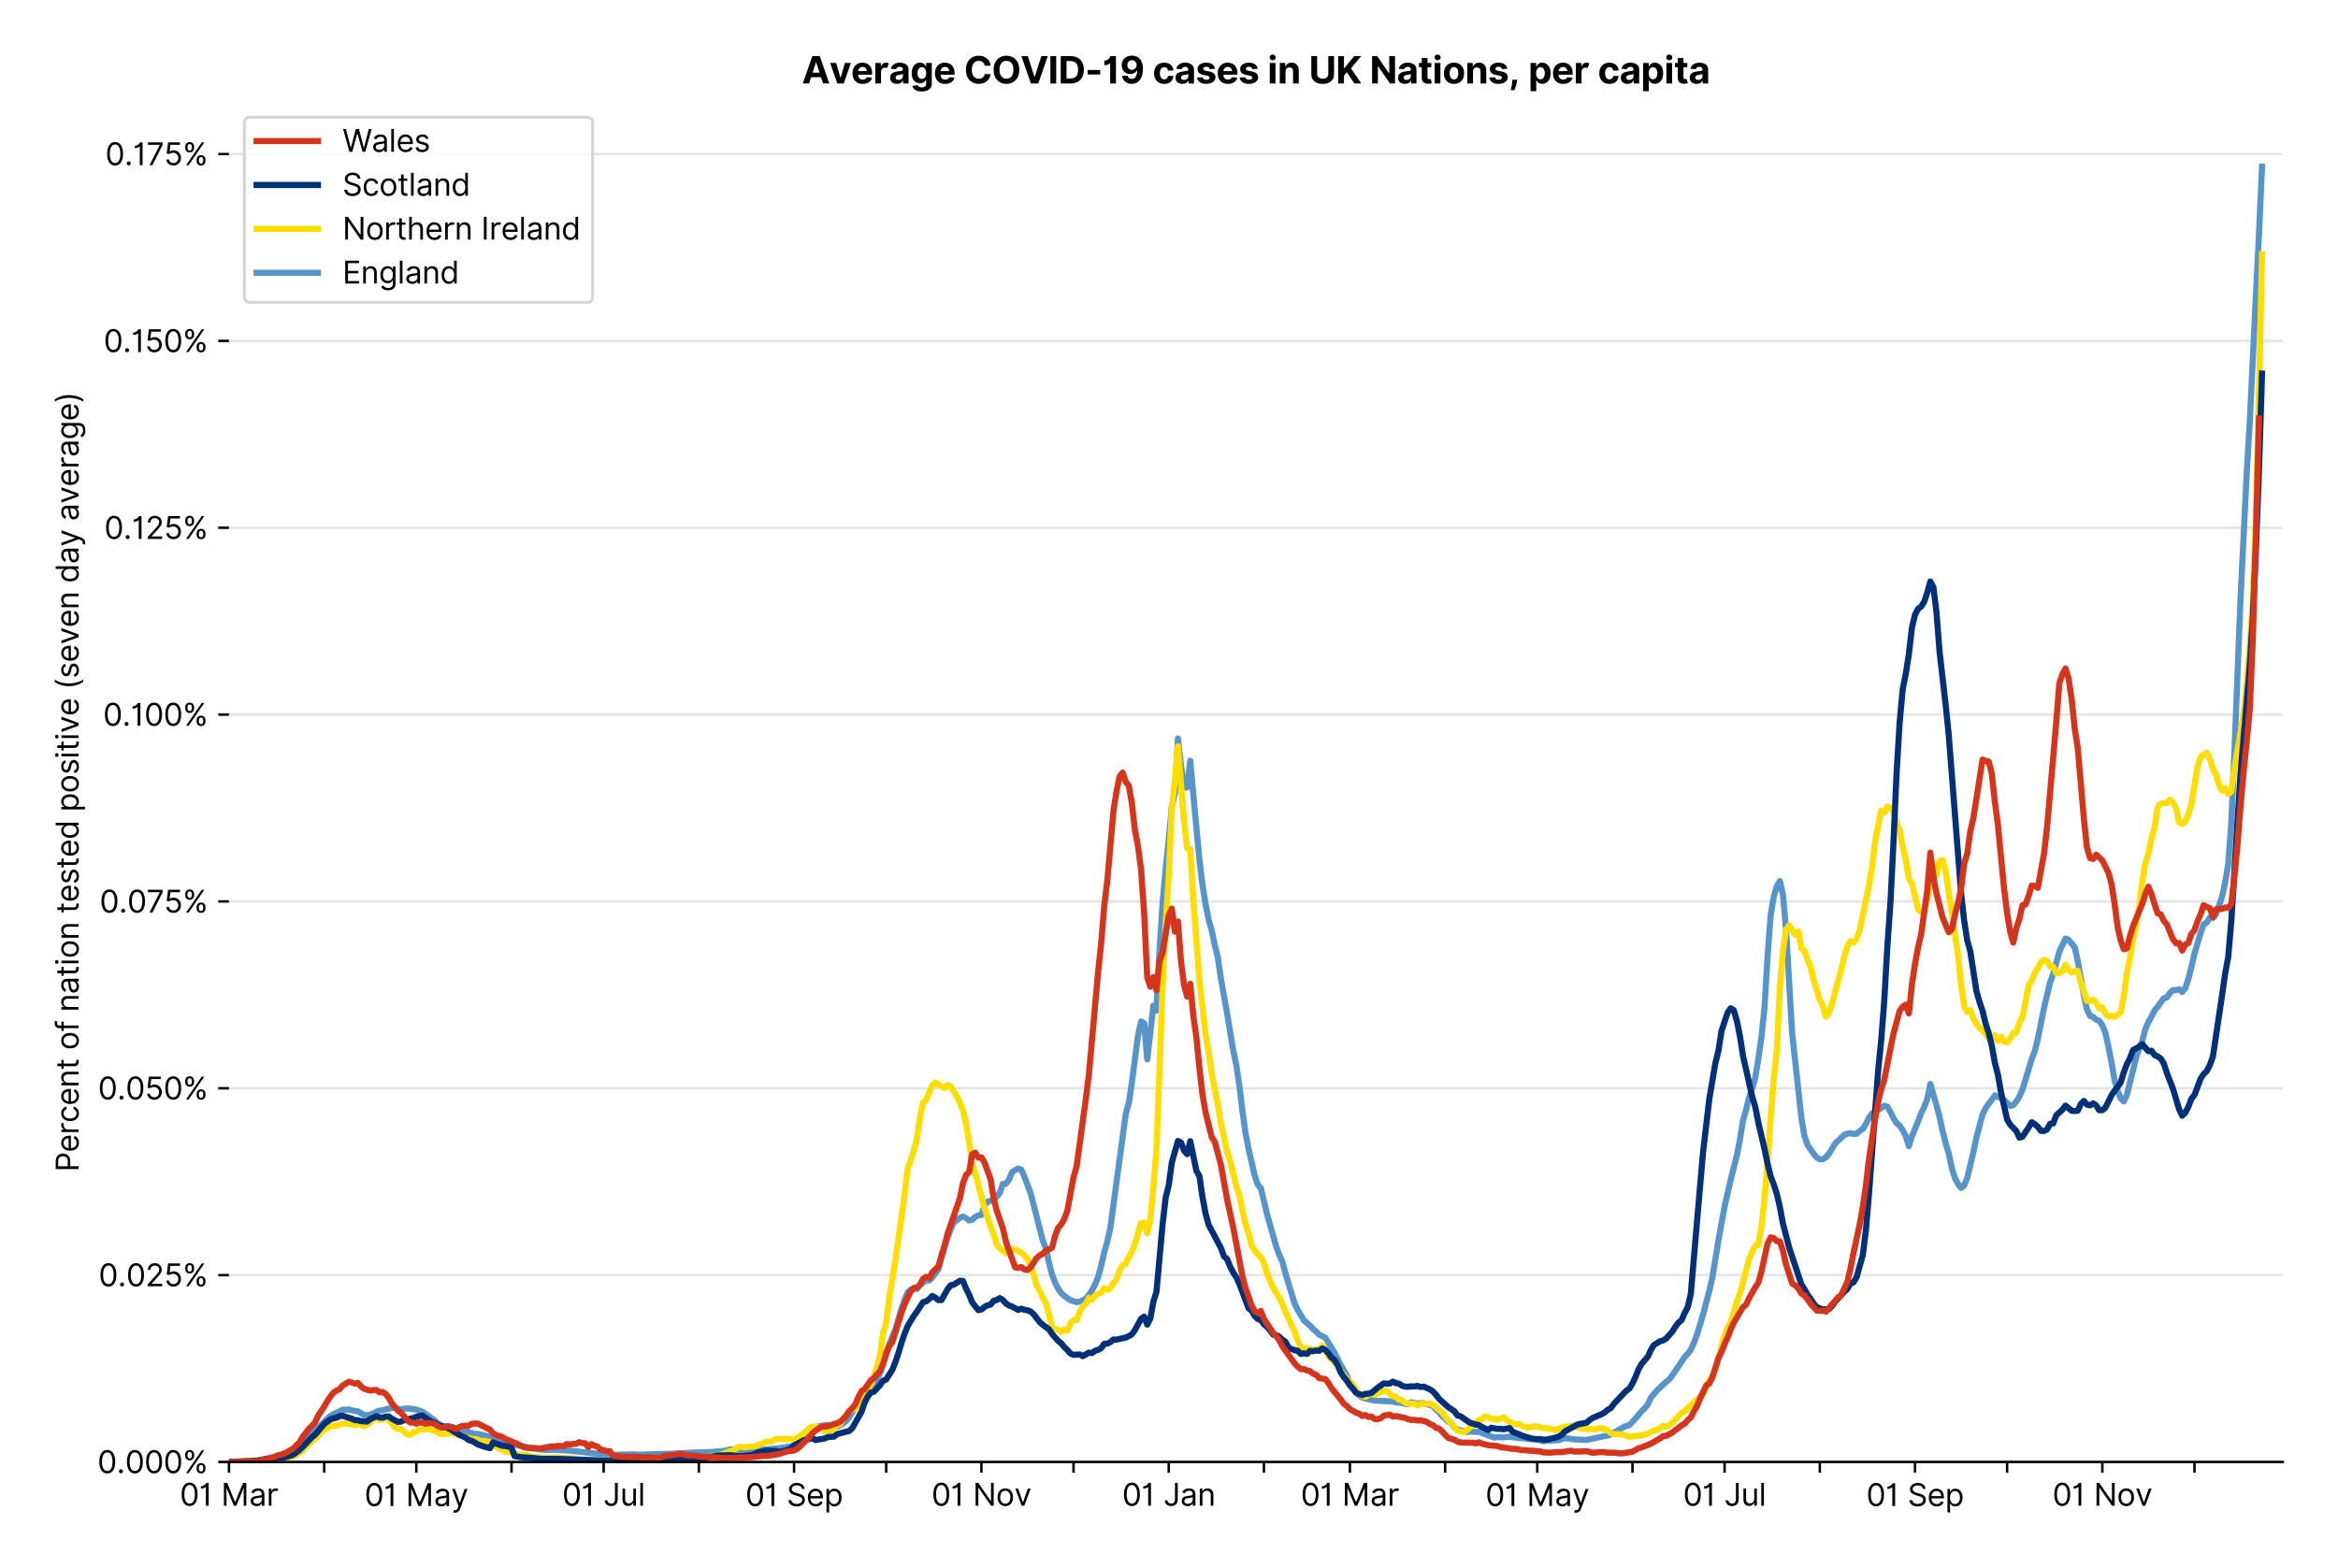 <?xml version="1.0" encoding="utf-8" standalone="no"?>
<!DOCTYPE svg PUBLIC "-//W3C//DTD SVG 1.1//EN"
  "http://www.w3.org/Graphics/SVG/1.1/DTD/svg11.dtd">
<svg xmlns:xlink="http://www.w3.org/1999/xlink" viewBox="0 0 762.255 511.234" xmlns="http://www.w3.org/2000/svg" version="1.1">
 <defs>
  <style type="text/css">*{stroke-linejoin: round; stroke-linecap: butt}</style>
 </defs>
 <g id="figure_1">
  <g id="patch_1">
   <path d="M 0 511.234 
L 762.255 511.234 
L 762.255 0 
L 0 0 
z
" style="fill: #ffffff"/>
  </g>
  <g id="axes_1">
   <g id="patch_2">
    <path d="M 74.655 476.745 
L 744.255 476.745 
L 744.255 33.225 
L 74.655 33.225 
z
" style="fill: #ffffff"/>
   </g>
   <g id="matplotlib.axis_1">
    <g id="xtick_1">
     <g id="line2d_1">
      <defs>
       <path id="m086b21ee06" d="M 0 0 
L 0 3.5 
" style="stroke: #000000; stroke-width: 0.8"/>
      </defs>
      <g>
       <use xlink:href="#m086b21ee06" x="74.655" y="476.745" style="stroke: #000000; stroke-width: 0.8"/>
      </g>
     </g>
     <g id="text_1">
      <!-- 01 Mar -->
      <g transform="translate(58.618 491.018)scale(0.1 -0.1)">
       <defs>
        <path id="Inter-Regular-30" d="M 2000 -64 
Q 1230 -64 806 561 
Q 382 1186 382 2327 
Q 382 3459 809 4088 
Q 1236 4718 2000 4718 
Q 2764 4718 3191 4088 
Q 3618 3459 3618 2327 
Q 3618 1186 3194 561 
Q 2771 -64 2000 -64 
z
M 2000 436 
Q 2509 436 2791 927 
Q 3073 1418 3073 2327 
Q 3073 3234 2789 3730 
Q 2505 4227 2000 4227 
Q 1496 4227 1211 3730 
Q 927 3234 927 2327 
Q 927 1418 1210 927 
Q 1493 436 2000 436 
z
" transform="scale(0.016)"/>
        <path id="Inter-Regular-31" d="M 1973 4655 
L 1973 0 
L 1409 0 
L 1409 3836 
L 1373 3836 
Q 1341 3773 1209 3692 
Q 1077 3611 868 3551 
Q 659 3491 391 3491 
L 391 3964 
Q 661 3964 859 4061 
Q 1057 4159 1190 4291 
Q 1323 4423 1392 4529 
Q 1461 4636 1473 4655 
L 1973 4655 
z
" transform="scale(0.016)"/>
        <path id="Inter-Regular-20" transform="scale(0.016)"/>
        <path id="Inter-Regular-4d" d="M 564 4655 
L 1236 4655 
L 2818 791 
L 2873 791 
L 4455 4655 
L 5127 4655 
L 5127 0 
L 4600 0 
L 4600 3536 
L 4555 3536 
L 3100 0 
L 2591 0 
L 1136 3536 
L 1091 3536 
L 1091 0 
L 564 0 
L 564 4655 
z
" transform="scale(0.016)"/>
        <path id="Inter-Regular-61" d="M 1518 -82 
Q 1186 -82 916 44 
Q 646 170 486 410 
Q 327 650 327 991 
Q 327 1291 445 1478 
Q 564 1666 761 1773 
Q 959 1880 1199 1933 
Q 1439 1986 1682 2018 
Q 2000 2059 2199 2080 
Q 2398 2102 2490 2154 
Q 2582 2207 2582 2336 
L 2582 2355 
Q 2582 2691 2399 2877 
Q 2216 3064 1846 3064 
Q 1461 3064 1243 2895 
Q 1025 2727 936 2536 
L 427 2718 
Q 564 3036 792 3214 
Q 1021 3393 1292 3464 
Q 1564 3536 1827 3536 
Q 1996 3536 2215 3496 
Q 2434 3457 2640 3334 
Q 2846 3211 2982 2963 
Q 3118 2716 3118 2300 
L 3118 0 
L 2582 0 
L 2582 473 
L 2555 473 
Q 2500 359 2373 229 
Q 2246 100 2034 9 
Q 1823 -82 1518 -82 
z
M 1600 400 
Q 1918 400 2137 525 
Q 2357 650 2469 847 
Q 2582 1045 2582 1264 
L 2582 1755 
Q 2548 1714 2433 1681 
Q 2318 1648 2169 1624 
Q 2021 1600 1881 1583 
Q 1741 1566 1655 1555 
Q 1446 1527 1265 1467 
Q 1084 1407 974 1287 
Q 864 1168 864 964 
Q 864 684 1072 542 
Q 1280 400 1600 400 
z
" transform="scale(0.016)"/>
        <path id="Inter-Regular-72" d="M 491 0 
L 491 3491 
L 1009 3491 
L 1009 2964 
L 1046 2964 
Q 1139 3223 1389 3384 
Q 1639 3545 1955 3545 
Q 2100 3545 2209 3511 
Q 2318 3477 2400 3418 
L 2218 2964 
Q 2161 2993 2085 3010 
Q 2009 3027 1909 3027 
Q 1527 3027 1277 2794 
Q 1027 2561 1027 2209 
L 1027 0 
L 491 0 
z
" transform="scale(0.016)"/>
       </defs>
       <use xlink:href="#Inter-Regular-30"/>
       <use xlink:href="#Inter-Regular-31" x="62.5"/>
       <use xlink:href="#Inter-Regular-20" x="106.676"/>
       <use xlink:href="#Inter-Regular-4d" x="134.801"/>
       <use xlink:href="#Inter-Regular-61" x="225.994"/>
       <use xlink:href="#Inter-Regular-72" x="282.386"/>
      </g>
     </g>
    </g>
    <g id="xtick_2">
     <g id="line2d_2">
      <g>
       <use xlink:href="#m086b21ee06" x="105.694" y="476.745" style="stroke: #000000; stroke-width: 0.8"/>
      </g>
     </g>
    </g>
    <g id="xtick_3">
     <g id="line2d_3">
      <g>
       <use xlink:href="#m086b21ee06" x="135.731" y="476.745" style="stroke: #000000; stroke-width: 0.8"/>
      </g>
     </g>
     <g id="text_2">
      <!-- 01 May -->
      <g transform="translate(118.828 491.117)scale(0.1 -0.1)">
       <defs>
        <path id="Inter-Regular-79" d="M 818 -1355 
Q 682 -1355 575 -1333 
Q 468 -1311 427 -1291 
L 564 -818 
Q 857 -893 1053 -814 
Q 1250 -736 1391 -345 
L 1509 -18 
L 218 3491 
L 800 3491 
L 1764 709 
L 1800 709 
L 2764 3491 
L 3346 3491 
L 1846 -564 
Q 1550 -1355 818 -1355 
z
" transform="scale(0.016)"/>
       </defs>
       <use xlink:href="#Inter-Regular-30"/>
       <use xlink:href="#Inter-Regular-31" x="62.5"/>
       <use xlink:href="#Inter-Regular-20" x="106.676"/>
       <use xlink:href="#Inter-Regular-4d" x="134.801"/>
       <use xlink:href="#Inter-Regular-61" x="225.994"/>
       <use xlink:href="#Inter-Regular-79" x="282.386"/>
      </g>
     </g>
    </g>
    <g id="xtick_4">
     <g id="line2d_4">
      <g>
       <use xlink:href="#m086b21ee06" x="166.77" y="476.745" style="stroke: #000000; stroke-width: 0.8"/>
      </g>
     </g>
    </g>
    <g id="xtick_5">
     <g id="line2d_5">
      <g>
       <use xlink:href="#m086b21ee06" x="196.808" y="476.745" style="stroke: #000000; stroke-width: 0.8"/>
      </g>
     </g>
     <g id="text_3">
      <!-- 01 Jul -->
      <g transform="translate(183.264 491.018)scale(0.1 -0.1)">
       <defs>
        <path id="Inter-Regular-4a" d="M 2346 4655 
L 2909 4655 
L 2909 1327 
Q 2909 657 2549 296 
Q 2189 -64 1582 -64 
Q 1200 -64 902 76 
Q 605 216 434 475 
Q 264 734 264 1091 
L 818 1091 
Q 818 795 1034 615 
Q 1250 436 1582 436 
Q 1948 436 2147 664 
Q 2346 893 2346 1327 
L 2346 4655 
z
" transform="scale(0.016)"/>
        <path id="Inter-Regular-75" d="M 2691 1427 
L 2691 3491 
L 3227 3491 
L 3227 0 
L 2691 0 
L 2691 591 
L 2655 591 
Q 2532 325 2273 140 
Q 2014 -45 1618 -45 
Q 1127 -45 809 280 
Q 491 605 491 1273 
L 491 3491 
L 1027 3491 
L 1027 1309 
Q 1027 927 1242 700 
Q 1457 473 1791 473 
Q 1991 473 2199 575 
Q 2407 677 2549 888 
Q 2691 1100 2691 1427 
z
" transform="scale(0.016)"/>
        <path id="Inter-Regular-6c" d="M 1027 4655 
L 1027 0 
L 491 0 
L 491 4655 
L 1027 4655 
z
" transform="scale(0.016)"/>
       </defs>
       <use xlink:href="#Inter-Regular-30"/>
       <use xlink:href="#Inter-Regular-31" x="62.5"/>
       <use xlink:href="#Inter-Regular-20" x="106.676"/>
       <use xlink:href="#Inter-Regular-4a" x="134.801"/>
       <use xlink:href="#Inter-Regular-75" x="189.063"/>
       <use xlink:href="#Inter-Regular-6c" x="247.159"/>
      </g>
     </g>
    </g>
    <g id="xtick_6">
     <g id="line2d_6">
      <g>
       <use xlink:href="#m086b21ee06" x="227.847" y="476.745" style="stroke: #000000; stroke-width: 0.8"/>
      </g>
     </g>
    </g>
    <g id="xtick_7">
     <g id="line2d_7">
      <g>
       <use xlink:href="#m086b21ee06" x="258.886" y="476.745" style="stroke: #000000; stroke-width: 0.8"/>
      </g>
     </g>
     <g id="text_4">
      <!-- 01 Sep -->
      <g transform="translate(242.998 491.117)scale(0.1 -0.1)">
       <defs>
        <path id="Inter-Regular-53" d="M 3109 3491 
Q 3068 3836 2777 4027 
Q 2486 4218 2064 4218 
Q 1600 4218 1318 3999 
Q 1036 3780 1036 3445 
Q 1036 3195 1189 3042 
Q 1343 2889 1553 2803 
Q 1764 2718 1936 2673 
L 2409 2545 
Q 2591 2498 2815 2414 
Q 3039 2330 3244 2185 
Q 3450 2041 3584 1816 
Q 3718 1591 3718 1264 
Q 3718 886 3521 581 
Q 3325 277 2949 97 
Q 2573 -82 2036 -82 
Q 1286 -82 845 272 
Q 405 627 364 1200 
L 946 1200 
Q 968 936 1124 764 
Q 1280 593 1519 510 
Q 1759 427 2036 427 
Q 2359 427 2616 533 
Q 2873 639 3023 828 
Q 3173 1018 3173 1273 
Q 3173 1505 3043 1650 
Q 2914 1795 2702 1886 
Q 2491 1977 2246 2045 
L 1673 2209 
Q 1127 2366 809 2657 
Q 491 2948 491 3418 
Q 491 3809 703 4101 
Q 916 4393 1276 4555 
Q 1636 4718 2082 4718 
Q 2532 4718 2882 4558 
Q 3232 4398 3437 4120 
Q 3643 3843 3655 3491 
L 3109 3491 
z
" transform="scale(0.016)"/>
        <path id="Inter-Regular-65" d="M 1955 -73 
Q 1450 -73 1085 151 
Q 721 375 524 778 
Q 327 1182 327 1718 
Q 327 2255 524 2665 
Q 721 3075 1074 3305 
Q 1427 3536 1900 3536 
Q 2173 3536 2439 3445 
Q 2705 3355 2923 3151 
Q 3141 2948 3270 2614 
Q 3400 2280 3400 1791 
L 3400 1564 
L 866 1564 
Q 884 1005 1183 707 
Q 1482 409 1955 409 
Q 2271 409 2498 545 
Q 2725 682 2827 955 
L 3346 809 
Q 3223 414 2854 170 
Q 2486 -73 1955 -73 
z
M 866 2027 
L 2855 2027 
Q 2855 2470 2595 2762 
Q 2336 3055 1900 3055 
Q 1593 3055 1368 2911 
Q 1143 2768 1013 2533 
Q 884 2298 866 2027 
z
" transform="scale(0.016)"/>
        <path id="Inter-Regular-70" d="M 491 -1309 
L 491 3491 
L 1009 3491 
L 1009 2936 
L 1073 2936 
Q 1132 3027 1237 3169 
Q 1343 3311 1542 3423 
Q 1741 3536 2082 3536 
Q 2523 3536 2859 3315 
Q 3196 3095 3384 2690 
Q 3573 2286 3573 1736 
Q 3573 1182 3384 776 
Q 3196 370 2861 148 
Q 2527 -73 2091 -73 
Q 1755 -73 1552 39 
Q 1350 152 1241 296 
Q 1132 441 1073 536 
L 1027 536 
L 1027 -1309 
L 491 -1309 
z
M 1018 1745 
Q 1018 1152 1276 780 
Q 1534 409 2018 409 
Q 2355 409 2581 587 
Q 2807 766 2921 1069 
Q 3036 1373 3036 1745 
Q 3036 2114 2923 2410 
Q 2811 2707 2585 2881 
Q 2359 3055 2018 3055 
Q 1527 3055 1272 2693 
Q 1018 2332 1018 1745 
z
" transform="scale(0.016)"/>
       </defs>
       <use xlink:href="#Inter-Regular-30"/>
       <use xlink:href="#Inter-Regular-31" x="62.5"/>
       <use xlink:href="#Inter-Regular-20" x="106.676"/>
       <use xlink:href="#Inter-Regular-53" x="134.801"/>
       <use xlink:href="#Inter-Regular-65" x="198.58"/>
       <use xlink:href="#Inter-Regular-70" x="256.818"/>
      </g>
     </g>
    </g>
    <g id="xtick_8">
     <g id="line2d_8">
      <g>
       <use xlink:href="#m086b21ee06" x="288.924" y="476.745" style="stroke: #000000; stroke-width: 0.8"/>
      </g>
     </g>
    </g>
    <g id="xtick_9">
     <g id="line2d_9">
      <g>
       <use xlink:href="#m086b21ee06" x="319.963" y="476.745" style="stroke: #000000; stroke-width: 0.8"/>
      </g>
     </g>
     <g id="text_5">
      <!-- 01 Nov -->
      <g transform="translate(303.692 491.018)scale(0.1 -0.1)">
       <defs>
        <path id="Inter-Regular-4e" d="M 4255 4655 
L 4255 0 
L 3709 0 
L 1173 3655 
L 1127 3655 
L 1127 0 
L 564 0 
L 564 4655 
L 1109 4655 
L 3655 991 
L 3700 991 
L 3700 4655 
L 4255 4655 
z
" transform="scale(0.016)"/>
        <path id="Inter-Regular-6f" d="M 1909 -73 
Q 1436 -73 1080 152 
Q 725 377 526 781 
Q 327 1186 327 1727 
Q 327 2273 526 2679 
Q 725 3086 1080 3311 
Q 1436 3536 1909 3536 
Q 2382 3536 2737 3311 
Q 3093 3086 3292 2679 
Q 3491 2273 3491 1727 
Q 3491 1186 3292 781 
Q 3093 377 2737 152 
Q 2382 -73 1909 -73 
z
M 1909 409 
Q 2268 409 2500 593 
Q 2732 777 2843 1077 
Q 2955 1377 2955 1727 
Q 2955 2077 2843 2379 
Q 2732 2682 2500 2868 
Q 2268 3055 1909 3055 
Q 1550 3055 1318 2868 
Q 1086 2682 975 2379 
Q 864 2077 864 1727 
Q 864 1377 975 1077 
Q 1086 777 1318 593 
Q 1550 409 1909 409 
z
" transform="scale(0.016)"/>
        <path id="Inter-Regular-76" d="M 3346 3491 
L 2055 0 
L 1509 0 
L 218 3491 
L 800 3491 
L 1764 709 
L 1800 709 
L 2764 3491 
L 3346 3491 
z
" transform="scale(0.016)"/>
       </defs>
       <use xlink:href="#Inter-Regular-30"/>
       <use xlink:href="#Inter-Regular-31" x="62.5"/>
       <use xlink:href="#Inter-Regular-20" x="106.676"/>
       <use xlink:href="#Inter-Regular-4e" x="134.801"/>
       <use xlink:href="#Inter-Regular-6f" x="210.085"/>
       <use xlink:href="#Inter-Regular-76" x="269.744"/>
      </g>
     </g>
    </g>
    <g id="xtick_10">
     <g id="line2d_10">
      <g>
       <use xlink:href="#m086b21ee06" x="350" y="476.745" style="stroke: #000000; stroke-width: 0.8"/>
      </g>
     </g>
    </g>
    <g id="xtick_11">
     <g id="line2d_11">
      <g>
       <use xlink:href="#m086b21ee06" x="381.039" y="476.745" style="stroke: #000000; stroke-width: 0.8"/>
      </g>
     </g>
     <g id="text_6">
      <!-- 01 Jan -->
      <g transform="translate(365.84 491.018)scale(0.1 -0.1)">
       <defs>
        <path id="Inter-Regular-6e" d="M 1027 2100 
L 1027 0 
L 491 0 
L 491 3491 
L 1009 3491 
L 1009 2945 
L 1055 2945 
Q 1177 3211 1427 3373 
Q 1677 3536 2073 3536 
Q 2602 3536 2928 3211 
Q 3255 2886 3255 2218 
L 3255 0 
L 2718 0 
L 2718 2182 
Q 2718 2593 2504 2824 
Q 2291 3055 1918 3055 
Q 1534 3055 1280 2806 
Q 1027 2557 1027 2100 
z
" transform="scale(0.016)"/>
       </defs>
       <use xlink:href="#Inter-Regular-30"/>
       <use xlink:href="#Inter-Regular-31" x="62.5"/>
       <use xlink:href="#Inter-Regular-20" x="106.676"/>
       <use xlink:href="#Inter-Regular-4a" x="134.801"/>
       <use xlink:href="#Inter-Regular-61" x="189.063"/>
       <use xlink:href="#Inter-Regular-6e" x="245.455"/>
      </g>
     </g>
    </g>
    <g id="xtick_12">
     <g id="line2d_12">
      <g>
       <use xlink:href="#m086b21ee06" x="412.078" y="476.745" style="stroke: #000000; stroke-width: 0.8"/>
      </g>
     </g>
    </g>
    <g id="xtick_13">
     <g id="line2d_13">
      <g>
       <use xlink:href="#m086b21ee06" x="440.113" y="476.745" style="stroke: #000000; stroke-width: 0.8"/>
      </g>
     </g>
     <g id="text_7">
      <!-- 01 Mar -->
      <g transform="translate(424.077 491.018)scale(0.1 -0.1)">
       <use xlink:href="#Inter-Regular-30"/>
       <use xlink:href="#Inter-Regular-31" x="62.5"/>
       <use xlink:href="#Inter-Regular-20" x="106.676"/>
       <use xlink:href="#Inter-Regular-4d" x="134.801"/>
       <use xlink:href="#Inter-Regular-61" x="225.994"/>
       <use xlink:href="#Inter-Regular-72" x="282.386"/>
      </g>
     </g>
    </g>
    <g id="xtick_14">
     <g id="line2d_14">
      <g>
       <use xlink:href="#m086b21ee06" x="471.152" y="476.745" style="stroke: #000000; stroke-width: 0.8"/>
      </g>
     </g>
    </g>
    <g id="xtick_15">
     <g id="line2d_15">
      <g>
       <use xlink:href="#m086b21ee06" x="501.19" y="476.745" style="stroke: #000000; stroke-width: 0.8"/>
      </g>
     </g>
     <g id="text_8">
      <!-- 01 May -->
      <g transform="translate(484.287 491.117)scale(0.1 -0.1)">
       <use xlink:href="#Inter-Regular-30"/>
       <use xlink:href="#Inter-Regular-31" x="62.5"/>
       <use xlink:href="#Inter-Regular-20" x="106.676"/>
       <use xlink:href="#Inter-Regular-4d" x="134.801"/>
       <use xlink:href="#Inter-Regular-61" x="225.994"/>
       <use xlink:href="#Inter-Regular-79" x="282.386"/>
      </g>
     </g>
    </g>
    <g id="xtick_16">
     <g id="line2d_16">
      <g>
       <use xlink:href="#m086b21ee06" x="532.229" y="476.745" style="stroke: #000000; stroke-width: 0.8"/>
      </g>
     </g>
    </g>
    <g id="xtick_17">
     <g id="line2d_17">
      <g>
       <use xlink:href="#m086b21ee06" x="562.267" y="476.745" style="stroke: #000000; stroke-width: 0.8"/>
      </g>
     </g>
     <g id="text_9">
      <!-- 01 Jul -->
      <g transform="translate(548.723 491.018)scale(0.1 -0.1)">
       <use xlink:href="#Inter-Regular-30"/>
       <use xlink:href="#Inter-Regular-31" x="62.5"/>
       <use xlink:href="#Inter-Regular-20" x="106.676"/>
       <use xlink:href="#Inter-Regular-4a" x="134.801"/>
       <use xlink:href="#Inter-Regular-75" x="189.063"/>
       <use xlink:href="#Inter-Regular-6c" x="247.159"/>
      </g>
     </g>
    </g>
    <g id="xtick_18">
     <g id="line2d_18">
      <g>
       <use xlink:href="#m086b21ee06" x="593.306" y="476.745" style="stroke: #000000; stroke-width: 0.8"/>
      </g>
     </g>
    </g>
    <g id="xtick_19">
     <g id="line2d_19">
      <g>
       <use xlink:href="#m086b21ee06" x="624.345" y="476.745" style="stroke: #000000; stroke-width: 0.8"/>
      </g>
     </g>
     <g id="text_10">
      <!-- 01 Sep -->
      <g transform="translate(608.457 491.117)scale(0.1 -0.1)">
       <use xlink:href="#Inter-Regular-30"/>
       <use xlink:href="#Inter-Regular-31" x="62.5"/>
       <use xlink:href="#Inter-Regular-20" x="106.676"/>
       <use xlink:href="#Inter-Regular-53" x="134.801"/>
       <use xlink:href="#Inter-Regular-65" x="198.58"/>
       <use xlink:href="#Inter-Regular-70" x="256.818"/>
      </g>
     </g>
    </g>
    <g id="xtick_20">
     <g id="line2d_20">
      <g>
       <use xlink:href="#m086b21ee06" x="654.382" y="476.745" style="stroke: #000000; stroke-width: 0.8"/>
      </g>
     </g>
    </g>
    <g id="xtick_21">
     <g id="line2d_21">
      <g>
       <use xlink:href="#m086b21ee06" x="685.421" y="476.745" style="stroke: #000000; stroke-width: 0.8"/>
      </g>
     </g>
     <g id="text_11">
      <!-- 01 Nov -->
      <g transform="translate(669.15 491.018)scale(0.1 -0.1)">
       <use xlink:href="#Inter-Regular-30"/>
       <use xlink:href="#Inter-Regular-31" x="62.5"/>
       <use xlink:href="#Inter-Regular-20" x="106.676"/>
       <use xlink:href="#Inter-Regular-4e" x="134.801"/>
       <use xlink:href="#Inter-Regular-6f" x="210.085"/>
       <use xlink:href="#Inter-Regular-76" x="269.744"/>
      </g>
     </g>
    </g>
    <g id="xtick_22">
     <g id="line2d_22">
      <g>
       <use xlink:href="#m086b21ee06" x="715.459" y="476.745" style="stroke: #000000; stroke-width: 0.8"/>
      </g>
     </g>
    </g>
   </g>
   <g id="matplotlib.axis_2">
    <g id="ytick_1">
     <g id="line2d_23">
      <path d="M 74.655 476.745 
L 744.255 476.745 
" clip-path="url(#p73e7c5f93e)" style="fill: none; stroke: #e5e5e5; stroke-width: 0.8; stroke-linecap: square"/>
     </g>
     <g id="line2d_24">
      <defs>
       <path id="m870c210899" d="M 0 0 
L -3.5 0 
" style="stroke: #000000; stroke-width: 0.8"/>
      </defs>
      <g>
       <use xlink:href="#m870c210899" x="74.655" y="476.745" style="stroke: #000000; stroke-width: 0.8"/>
      </g>
     </g>
     <g id="text_12">
      <!-- 0.000% -->
      <g transform="translate(31.773 480.382)scale(0.1 -0.1)">
       <defs>
        <path id="Inter-Regular-2e" d="M 882 -36 
Q 714 -36 593 84 
Q 473 205 473 373 
Q 473 541 593 661 
Q 714 782 882 782 
Q 1050 782 1170 661 
Q 1291 541 1291 373 
Q 1291 205 1170 84 
Q 1050 -36 882 -36 
z
" transform="scale(0.016)"/>
        <path id="Inter-Regular-25" d="M 2855 873 
L 2855 1118 
Q 2855 1373 2960 1585 
Q 3066 1798 3269 1926 
Q 3473 2055 3764 2055 
Q 4059 2055 4259 1926 
Q 4459 1798 4561 1585 
Q 4664 1373 4664 1118 
L 4664 873 
Q 4664 618 4560 405 
Q 4457 193 4256 64 
Q 4055 -64 3764 -64 
Q 3468 -64 3266 64 
Q 3064 193 2959 405 
Q 2855 618 2855 873 
z
M 536 3536 
L 536 3782 
Q 536 4036 642 4248 
Q 748 4461 951 4589 
Q 1155 4718 1446 4718 
Q 1741 4718 1941 4589 
Q 2141 4461 2243 4248 
Q 2346 4036 2346 3782 
L 2346 3536 
Q 2346 3282 2242 3069 
Q 2139 2857 1937 2728 
Q 1736 2600 1446 2600 
Q 1150 2600 948 2728 
Q 746 2857 641 3069 
Q 536 3282 536 3536 
z
M 709 0 
L 3909 4655 
L 4427 4655 
L 1227 0 
L 709 0 
z
M 3318 1118 
L 3318 873 
Q 3318 661 3418 494 
Q 3518 327 3764 327 
Q 4002 327 4101 494 
Q 4200 661 4200 873 
L 4200 1118 
Q 4200 1330 4104 1497 
Q 4009 1664 3764 1664 
Q 3525 1664 3421 1497 
Q 3318 1330 3318 1118 
z
M 1000 3782 
L 1000 3536 
Q 1000 3325 1100 3158 
Q 1200 2991 1446 2991 
Q 1684 2991 1783 3158 
Q 1882 3325 1882 3536 
L 1882 3782 
Q 1882 3993 1786 4160 
Q 1691 4327 1446 4327 
Q 1207 4327 1103 4160 
Q 1000 3993 1000 3782 
z
" transform="scale(0.016)"/>
       </defs>
       <use xlink:href="#Inter-Regular-30"/>
       <use xlink:href="#Inter-Regular-2e" x="62.5"/>
       <use xlink:href="#Inter-Regular-30" x="90.057"/>
       <use xlink:href="#Inter-Regular-30" x="152.557"/>
       <use xlink:href="#Inter-Regular-30" x="215.057"/>
       <use xlink:href="#Inter-Regular-25" x="277.557"/>
      </g>
     </g>
    </g>
    <g id="ytick_2">
     <g id="line2d_25">
      <path d="M 74.655 415.816 
L 744.255 415.816 
" clip-path="url(#p73e7c5f93e)" style="fill: none; stroke: #e5e5e5; stroke-width: 0.8; stroke-linecap: square"/>
     </g>
     <g id="line2d_26">
      <g>
       <use xlink:href="#m870c210899" x="74.655" y="415.816" style="stroke: #000000; stroke-width: 0.8"/>
      </g>
     </g>
     <g id="text_13">
      <!-- 0.025% -->
      <g transform="translate(32.142 419.452)scale(0.1 -0.1)">
       <defs>
        <path id="Inter-Regular-32" d="M 482 0 
L 482 409 
L 2018 2091 
Q 2289 2386 2464 2605 
Q 2639 2825 2724 3019 
Q 2809 3214 2809 3427 
Q 2809 3795 2553 4011 
Q 2298 4227 1918 4227 
Q 1514 4227 1275 3985 
Q 1036 3743 1036 3345 
L 500 3345 
Q 500 3755 688 4064 
Q 877 4373 1203 4545 
Q 1530 4718 1936 4718 
Q 2346 4718 2661 4545 
Q 2977 4373 3156 4079 
Q 3336 3786 3336 3427 
Q 3336 3170 3244 2926 
Q 3152 2682 2926 2383 
Q 2700 2084 2300 1655 
L 1255 536 
L 1255 500 
L 3418 500 
L 3418 0 
L 482 0 
z
" transform="scale(0.016)"/>
        <path id="Inter-Regular-35" d="M 1936 -64 
Q 1536 -64 1216 95 
Q 896 255 702 532 
Q 509 809 491 1164 
L 1036 1164 
Q 1068 848 1324 642 
Q 1580 436 1936 436 
Q 2223 436 2447 570 
Q 2671 705 2799 940 
Q 2927 1175 2927 1473 
Q 2927 1777 2794 2017 
Q 2661 2257 2429 2395 
Q 2198 2534 1900 2536 
Q 1686 2539 1461 2472 
Q 1236 2405 1091 2300 
L 564 2364 
L 846 4655 
L 3264 4655 
L 3264 4155 
L 1318 4155 
L 1155 2782 
L 1182 2782 
Q 1325 2895 1541 2970 
Q 1757 3045 1991 3045 
Q 2418 3045 2753 2842 
Q 3089 2639 3281 2286 
Q 3473 1934 3473 1482 
Q 3473 1036 3274 687 
Q 3075 339 2727 137 
Q 2380 -64 1936 -64 
z
" transform="scale(0.016)"/>
       </defs>
       <use xlink:href="#Inter-Regular-30"/>
       <use xlink:href="#Inter-Regular-2e" x="62.5"/>
       <use xlink:href="#Inter-Regular-30" x="90.057"/>
       <use xlink:href="#Inter-Regular-32" x="152.557"/>
       <use xlink:href="#Inter-Regular-35" x="213.068"/>
       <use xlink:href="#Inter-Regular-25" x="273.864"/>
      </g>
     </g>
    </g>
    <g id="ytick_3">
     <g id="line2d_27">
      <path d="M 74.655 354.886 
L 744.255 354.886 
" clip-path="url(#p73e7c5f93e)" style="fill: none; stroke: #e5e5e5; stroke-width: 0.8; stroke-linecap: square"/>
     </g>
     <g id="line2d_28">
      <g>
       <use xlink:href="#m870c210899" x="74.655" y="354.886" style="stroke: #000000; stroke-width: 0.8"/>
      </g>
     </g>
     <g id="text_14">
      <!-- 0.050% -->
      <g transform="translate(31.944 358.523)scale(0.1 -0.1)">
       <use xlink:href="#Inter-Regular-30"/>
       <use xlink:href="#Inter-Regular-2e" x="62.5"/>
       <use xlink:href="#Inter-Regular-30" x="90.057"/>
       <use xlink:href="#Inter-Regular-35" x="152.557"/>
       <use xlink:href="#Inter-Regular-30" x="213.352"/>
       <use xlink:href="#Inter-Regular-25" x="275.852"/>
      </g>
     </g>
    </g>
    <g id="ytick_4">
     <g id="line2d_29">
      <path d="M 74.655 293.957 
L 744.255 293.957 
" clip-path="url(#p73e7c5f93e)" style="fill: none; stroke: #e5e5e5; stroke-width: 0.8; stroke-linecap: square"/>
     </g>
     <g id="line2d_30">
      <g>
       <use xlink:href="#m870c210899" x="74.655" y="293.957" style="stroke: #000000; stroke-width: 0.8"/>
      </g>
     </g>
     <g id="text_15">
      <!-- 0.075% -->
      <g transform="translate(32.483 297.593)scale(0.1 -0.1)">
       <defs>
        <path id="Inter-Regular-37" d="M 627 0 
L 2709 4118 
L 2709 4155 
L 309 4155 
L 309 4655 
L 3291 4655 
L 3291 4127 
L 1218 0 
L 627 0 
z
" transform="scale(0.016)"/>
       </defs>
       <use xlink:href="#Inter-Regular-30"/>
       <use xlink:href="#Inter-Regular-2e" x="62.5"/>
       <use xlink:href="#Inter-Regular-30" x="90.057"/>
       <use xlink:href="#Inter-Regular-37" x="152.557"/>
       <use xlink:href="#Inter-Regular-35" x="209.659"/>
       <use xlink:href="#Inter-Regular-25" x="270.455"/>
      </g>
     </g>
    </g>
    <g id="ytick_5">
     <g id="line2d_31">
      <path d="M 74.655 233.027 
L 744.255 233.027 
" clip-path="url(#p73e7c5f93e)" style="fill: none; stroke: #e5e5e5; stroke-width: 0.8; stroke-linecap: square"/>
     </g>
     <g id="line2d_32">
      <g>
       <use xlink:href="#m870c210899" x="74.655" y="233.027" style="stroke: #000000; stroke-width: 0.8"/>
      </g>
     </g>
     <g id="text_16">
      <!-- 0.100% -->
      <g transform="translate(33.606 236.664)scale(0.1 -0.1)">
       <use xlink:href="#Inter-Regular-30"/>
       <use xlink:href="#Inter-Regular-2e" x="62.5"/>
       <use xlink:href="#Inter-Regular-31" x="90.057"/>
       <use xlink:href="#Inter-Regular-30" x="134.233"/>
       <use xlink:href="#Inter-Regular-30" x="196.733"/>
       <use xlink:href="#Inter-Regular-25" x="259.233"/>
      </g>
     </g>
    </g>
    <g id="ytick_6">
     <g id="line2d_33">
      <path d="M 74.655 172.098 
L 744.255 172.098 
" clip-path="url(#p73e7c5f93e)" style="fill: none; stroke: #e5e5e5; stroke-width: 0.8; stroke-linecap: square"/>
     </g>
     <g id="line2d_34">
      <g>
       <use xlink:href="#m870c210899" x="74.655" y="172.098" style="stroke: #000000; stroke-width: 0.8"/>
      </g>
     </g>
     <g id="text_17">
      <!-- 0.125% -->
      <g transform="translate(33.975 175.735)scale(0.1 -0.1)">
       <use xlink:href="#Inter-Regular-30"/>
       <use xlink:href="#Inter-Regular-2e" x="62.5"/>
       <use xlink:href="#Inter-Regular-31" x="90.057"/>
       <use xlink:href="#Inter-Regular-32" x="134.233"/>
       <use xlink:href="#Inter-Regular-35" x="194.744"/>
       <use xlink:href="#Inter-Regular-25" x="255.54"/>
      </g>
     </g>
    </g>
    <g id="ytick_7">
     <g id="line2d_35">
      <path d="M 74.655 111.168 
L 744.255 111.168 
" clip-path="url(#p73e7c5f93e)" style="fill: none; stroke: #e5e5e5; stroke-width: 0.8; stroke-linecap: square"/>
     </g>
     <g id="line2d_36">
      <g>
       <use xlink:href="#m870c210899" x="74.655" y="111.168" style="stroke: #000000; stroke-width: 0.8"/>
      </g>
     </g>
     <g id="text_18">
      <!-- 0.150% -->
      <g transform="translate(33.777 114.805)scale(0.1 -0.1)">
       <use xlink:href="#Inter-Regular-30"/>
       <use xlink:href="#Inter-Regular-2e" x="62.5"/>
       <use xlink:href="#Inter-Regular-31" x="90.057"/>
       <use xlink:href="#Inter-Regular-35" x="134.233"/>
       <use xlink:href="#Inter-Regular-30" x="195.028"/>
       <use xlink:href="#Inter-Regular-25" x="257.528"/>
      </g>
     </g>
    </g>
    <g id="ytick_8">
     <g id="line2d_37">
      <path d="M 74.655 50.239 
L 744.255 50.239 
" clip-path="url(#p73e7c5f93e)" style="fill: none; stroke: #e5e5e5; stroke-width: 0.8; stroke-linecap: square"/>
     </g>
     <g id="line2d_38">
      <g>
       <use xlink:href="#m870c210899" x="74.655" y="50.239" style="stroke: #000000; stroke-width: 0.8"/>
      </g>
     </g>
     <g id="text_19">
      <!-- 0.175% -->
      <g transform="translate(34.316 53.876)scale(0.1 -0.1)">
       <use xlink:href="#Inter-Regular-30"/>
       <use xlink:href="#Inter-Regular-2e" x="62.5"/>
       <use xlink:href="#Inter-Regular-31" x="90.057"/>
       <use xlink:href="#Inter-Regular-37" x="134.233"/>
       <use xlink:href="#Inter-Regular-35" x="191.335"/>
       <use xlink:href="#Inter-Regular-25" x="252.131"/>
      </g>
     </g>
    </g>
    <g id="text_20">
     <!-- Percent of nation tested positive (seven day average) -->
     <g transform="translate(25.614 382.124)rotate(-90)scale(0.1 -0.1)">
      <defs>
       <path id="Inter-Regular-50" d="M 564 0 
L 564 4655 
L 2136 4655 
Q 2684 4655 3033 4458 
Q 3382 4261 3550 3927 
Q 3718 3593 3718 3182 
Q 3718 2770 3551 2434 
Q 3384 2098 3036 1899 
Q 2689 1700 2146 1700 
L 1127 1700 
L 1127 0 
L 564 0 
z
M 1127 2200 
L 2127 2200 
Q 2689 2200 2926 2482 
Q 3164 2764 3164 3182 
Q 3164 3602 2925 3878 
Q 2686 4155 2118 4155 
L 1127 4155 
L 1127 2200 
z
" transform="scale(0.016)"/>
       <path id="Inter-Regular-63" d="M 1909 -73 
Q 1418 -73 1063 159 
Q 709 391 518 798 
Q 327 1205 327 1727 
Q 327 2259 524 2667 
Q 721 3075 1074 3305 
Q 1427 3536 1900 3536 
Q 2268 3536 2563 3400 
Q 2859 3264 3047 3018 
Q 3236 2773 3282 2445 
L 2746 2445 
Q 2684 2684 2474 2869 
Q 2264 3055 1909 3055 
Q 1439 3055 1151 2697 
Q 864 2339 864 1745 
Q 864 1139 1148 774 
Q 1432 409 1909 409 
Q 2223 409 2447 570 
Q 2671 732 2746 1018 
L 3282 1018 
Q 3236 709 3058 462 
Q 2880 216 2588 71 
Q 2296 -73 1909 -73 
z
" transform="scale(0.016)"/>
       <path id="Inter-Regular-74" d="M 2009 3491 
L 2009 3036 
L 1264 3036 
L 1264 1000 
Q 1264 773 1331 660 
Q 1398 548 1503 510 
Q 1609 473 1727 473 
Q 1816 473 1873 483 
Q 1930 493 1964 500 
L 2073 18 
Q 2018 -2 1920 -23 
Q 1823 -45 1673 -45 
Q 1446 -45 1228 52 
Q 1011 150 869 350 
Q 727 550 727 855 
L 727 3036 
L 200 3036 
L 200 3491 
L 727 3491 
L 727 4327 
L 1264 4327 
L 1264 3491 
L 2009 3491 
z
" transform="scale(0.016)"/>
       <path id="Inter-Regular-66" d="M 2046 3491 
L 2046 3036 
L 1264 3036 
L 1264 0 
L 727 0 
L 727 3036 
L 164 3036 
L 164 3491 
L 727 3491 
L 727 3973 
Q 727 4273 868 4473 
Q 1009 4673 1234 4773 
Q 1459 4873 1709 4873 
Q 1907 4873 2032 4841 
Q 2157 4809 2218 4782 
L 2064 4318 
Q 2023 4332 1951 4352 
Q 1880 4373 1764 4373 
Q 1498 4373 1381 4239 
Q 1264 4105 1264 3845 
L 1264 3491 
L 2046 3491 
z
" transform="scale(0.016)"/>
       <path id="Inter-Regular-69" d="M 491 0 
L 491 3491 
L 1027 3491 
L 1027 0 
L 491 0 
z
M 764 4073 
Q 607 4073 494 4179 
Q 382 4286 382 4436 
Q 382 4586 494 4693 
Q 607 4800 764 4800 
Q 921 4800 1033 4693 
Q 1146 4586 1146 4436 
Q 1146 4286 1033 4179 
Q 921 4073 764 4073 
z
" transform="scale(0.016)"/>
       <path id="Inter-Regular-73" d="M 2964 2709 
L 2482 2573 
Q 2411 2755 2245 2914 
Q 2080 3073 1727 3073 
Q 1407 3073 1194 2926 
Q 982 2780 982 2555 
Q 982 2355 1127 2239 
Q 1273 2123 1582 2045 
L 2100 1918 
Q 3027 1691 3027 973 
Q 3027 673 2855 436 
Q 2684 200 2377 63 
Q 2071 -73 1664 -73 
Q 1130 -73 780 159 
Q 430 391 336 836 
L 846 964 
Q 989 400 1655 400 
Q 2030 400 2251 560 
Q 2473 720 2473 945 
Q 2473 1316 1955 1436 
L 1373 1573 
Q 893 1686 669 1926 
Q 446 2166 446 2527 
Q 446 2823 613 3050 
Q 780 3277 1069 3406 
Q 1359 3536 1727 3536 
Q 2246 3536 2542 3309 
Q 2839 3082 2964 2709 
z
" transform="scale(0.016)"/>
       <path id="Inter-Regular-64" d="M 1809 -73 
Q 1373 -73 1039 148 
Q 705 370 516 776 
Q 327 1182 327 1736 
Q 327 2286 516 2690 
Q 705 3095 1041 3315 
Q 1377 3536 1818 3536 
Q 2159 3536 2358 3423 
Q 2557 3311 2662 3169 
Q 2768 3027 2827 2936 
L 2873 2936 
L 2873 4655 
L 3409 4655 
L 3409 0 
L 2891 0 
L 2891 536 
L 2827 536 
Q 2768 441 2659 296 
Q 2550 152 2348 39 
Q 2146 -73 1809 -73 
z
M 1882 409 
Q 2366 409 2624 780 
Q 2882 1152 2882 1745 
Q 2882 2332 2627 2693 
Q 2373 3055 1882 3055 
Q 1541 3055 1315 2881 
Q 1089 2707 976 2410 
Q 864 2114 864 1745 
Q 864 1373 978 1069 
Q 1093 766 1319 587 
Q 1546 409 1882 409 
z
" transform="scale(0.016)"/>
       <path id="Inter-Regular-28" d="M 682 1964 
Q 682 2823 906 3544 
Q 1130 4266 1546 4873 
L 2018 4873 
Q 1800 4573 1623 4095 
Q 1446 3618 1341 3061 
Q 1236 2505 1236 1964 
Q 1236 1423 1341 866 
Q 1446 309 1623 -168 
Q 1800 -645 2018 -945 
L 1546 -945 
Q 1130 -339 906 383 
Q 682 1105 682 1964 
z
" transform="scale(0.016)"/>
       <path id="Inter-Regular-67" d="M 1900 -1382 
Q 1316 -1382 976 -1169 
Q 636 -957 473 -682 
L 900 -382 
Q 973 -477 1084 -601 
Q 1196 -725 1390 -817 
Q 1584 -909 1900 -909 
Q 2323 -909 2598 -704 
Q 2873 -500 2873 -64 
L 2873 645 
L 2827 645 
Q 2768 550 2660 410 
Q 2552 270 2351 162 
Q 2150 55 1809 55 
Q 1386 55 1051 255 
Q 716 455 521 836 
Q 327 1218 327 1764 
Q 327 2300 516 2699 
Q 705 3098 1041 3317 
Q 1377 3536 1818 3536 
Q 2159 3536 2360 3423 
Q 2561 3311 2669 3169 
Q 2777 3027 2836 2936 
L 2891 2936 
L 2891 3491 
L 3409 3491 
L 3409 -100 
Q 3409 -550 3205 -833 
Q 3002 -1116 2660 -1249 
Q 2318 -1382 1900 -1382 
z
M 1882 536 
Q 2366 536 2624 864 
Q 2882 1193 2882 1773 
Q 2882 2339 2627 2697 
Q 2373 3055 1882 3055 
Q 1541 3055 1315 2882 
Q 1089 2709 976 2418 
Q 864 2127 864 1773 
Q 864 1227 1120 881 
Q 1377 536 1882 536 
z
" transform="scale(0.016)"/>
       <path id="Inter-Regular-29" d="M 1638 1940 
Q 1638 1081 1414 359 
Q 1191 -362 775 -969 
L 302 -969 
Q 520 -669 697 -191 
Q 875 286 979 842 
Q 1084 1399 1084 1940 
Q 1084 2481 979 3038 
Q 875 3595 697 4072 
Q 520 4549 302 4849 
L 775 4849 
Q 1191 4243 1414 3521 
Q 1638 2799 1638 1940 
z
" transform="scale(0.016)"/>
      </defs>
      <use xlink:href="#Inter-Regular-50"/>
      <use xlink:href="#Inter-Regular-65" x="63.494"/>
      <use xlink:href="#Inter-Regular-72" x="121.733"/>
      <use xlink:href="#Inter-Regular-63" x="160.085"/>
      <use xlink:href="#Inter-Regular-65" x="215.909"/>
      <use xlink:href="#Inter-Regular-6e" x="274.148"/>
      <use xlink:href="#Inter-Regular-74" x="332.671"/>
      <use xlink:href="#Inter-Regular-20" x="369.034"/>
      <use xlink:href="#Inter-Regular-6f" x="397.159"/>
      <use xlink:href="#Inter-Regular-66" x="456.818"/>
      <use xlink:href="#Inter-Regular-20" x="492.898"/>
      <use xlink:href="#Inter-Regular-6e" x="521.023"/>
      <use xlink:href="#Inter-Regular-61" x="579.546"/>
      <use xlink:href="#Inter-Regular-74" x="635.938"/>
      <use xlink:href="#Inter-Regular-69" x="672.301"/>
      <use xlink:href="#Inter-Regular-6f" x="696.023"/>
      <use xlink:href="#Inter-Regular-6e" x="755.682"/>
      <use xlink:href="#Inter-Regular-20" x="814.205"/>
      <use xlink:href="#Inter-Regular-74" x="842.33"/>
      <use xlink:href="#Inter-Regular-65" x="878.693"/>
      <use xlink:href="#Inter-Regular-73" x="936.932"/>
      <use xlink:href="#Inter-Regular-74" x="989.205"/>
      <use xlink:href="#Inter-Regular-65" x="1025.568"/>
      <use xlink:href="#Inter-Regular-64" x="1083.807"/>
      <use xlink:href="#Inter-Regular-20" x="1145.881"/>
      <use xlink:href="#Inter-Regular-70" x="1174.006"/>
      <use xlink:href="#Inter-Regular-6f" x="1234.943"/>
      <use xlink:href="#Inter-Regular-73" x="1294.602"/>
      <use xlink:href="#Inter-Regular-69" x="1346.875"/>
      <use xlink:href="#Inter-Regular-74" x="1370.597"/>
      <use xlink:href="#Inter-Regular-69" x="1406.96"/>
      <use xlink:href="#Inter-Regular-76" x="1430.682"/>
      <use xlink:href="#Inter-Regular-65" x="1486.364"/>
      <use xlink:href="#Inter-Regular-20" x="1544.603"/>
      <use xlink:href="#Inter-Regular-28" x="1572.728"/>
      <use xlink:href="#Inter-Regular-73" x="1608.949"/>
      <use xlink:href="#Inter-Regular-65" x="1661.222"/>
      <use xlink:href="#Inter-Regular-76" x="1719.46"/>
      <use xlink:href="#Inter-Regular-65" x="1775.142"/>
      <use xlink:href="#Inter-Regular-6e" x="1833.381"/>
      <use xlink:href="#Inter-Regular-20" x="1891.904"/>
      <use xlink:href="#Inter-Regular-64" x="1920.029"/>
      <use xlink:href="#Inter-Regular-61" x="1982.103"/>
      <use xlink:href="#Inter-Regular-79" x="2038.495"/>
      <use xlink:href="#Inter-Regular-20" x="2094.176"/>
      <use xlink:href="#Inter-Regular-61" x="2122.301"/>
      <use xlink:href="#Inter-Regular-76" x="2178.694"/>
      <use xlink:href="#Inter-Regular-65" x="2234.375"/>
      <use xlink:href="#Inter-Regular-72" x="2292.614"/>
      <use xlink:href="#Inter-Regular-61" x="2330.966"/>
      <use xlink:href="#Inter-Regular-67" x="2387.358"/>
      <use xlink:href="#Inter-Regular-65" x="2448.296"/>
      <use xlink:href="#Inter-Regular-29" x="2506.535"/>
     </g>
    </g>
   </g>
   <g id="line2d_39">
    <path d="M 43.616 476.736 
L 69.648 476.739 
L 78.66 476.608 
L 83.666 476.36 
L 88.672 475.376 
L 91.676 474.498 
L 93.679 473.756 
L 95.681 472.819 
L 101.689 467.433 
L 102.69 466.676 
L 103.691 465.75 
L 106.695 462.629 
L 107.696 461.749 
L 108.697 461.128 
L 109.699 460.734 
L 111.701 459.727 
L 113.704 459.63 
L 115.706 460.13 
L 116.707 460.216 
L 118.71 461.425 
L 119.711 461.468 
L 120.713 461.289 
L 121.714 460.995 
L 122.715 460.353 
L 123.716 460.026 
L 124.718 459.875 
L 127.721 459.118 
L 128.723 458.942 
L 129.724 459.393 
L 130.725 459.6 
L 131.726 459.384 
L 132.728 459.305 
L 133.729 459.349 
L 135.731 459.665 
L 137.734 460.359 
L 141.739 463.263 
L 142.74 464.165 
L 143.741 464.75 
L 144.743 465.138 
L 145.744 465.007 
L 147.746 465.371 
L 148.748 465.984 
L 149.749 466.285 
L 150.75 466.3 
L 151.751 466.555 
L 152.753 467.078 
L 153.754 467.285 
L 154.755 467.619 
L 155.756 467.583 
L 158.76 468.317 
L 159.762 468.828 
L 160.763 469.524 
L 162.765 470.402 
L 164.768 470.849 
L 166.77 471.02 
L 167.772 471.081 
L 173.779 472.35 
L 175.782 472.632 
L 177.784 472.825 
L 180.788 472.771 
L 185.794 473.064 
L 195.807 474.186 
L 199.812 474.432 
L 201.814 474.361 
L 203.817 474.333 
L 205.819 474.272 
L 206.821 474.251 
L 207.822 474.367 
L 218.836 474.07 
L 220.838 473.95 
L 226.846 473.637 
L 229.85 473.559 
L 231.852 473.491 
L 235.857 473.151 
L 237.86 472.717 
L 240.863 472.492 
L 242.866 472.504 
L 245.87 472.827 
L 246.871 472.707 
L 248.873 472.681 
L 250.876 472.578 
L 254.881 472.154 
L 256.883 471.784 
L 257.885 471.706 
L 258.886 471.174 
L 260.888 469.439 
L 263.892 467.324 
L 264.893 465.97 
L 265.895 465.309 
L 266.896 465.167 
L 268.899 464.731 
L 269.9 464.721 
L 270.901 464.935 
L 271.902 465.285 
L 272.904 465.261 
L 274.906 464.194 
L 275.907 463.323 
L 276.909 462.111 
L 277.91 460.314 
L 278.911 459.204 
L 281.915 455.01 
L 282.916 453.928 
L 284.919 452.16 
L 285.92 449.771 
L 286.921 447.698 
L 288.924 441.76 
L 289.925 438.346 
L 291.927 433.505 
L 293.93 426.71 
L 294.931 423.838 
L 295.932 421.401 
L 296.934 420.516 
L 297.935 420.235 
L 298.936 420.345 
L 299.937 419.017 
L 301.94 417.532 
L 302.941 417.547 
L 303.943 416.601 
L 305.945 413.898 
L 307.948 406.642 
L 308.949 403.534 
L 309.95 400.841 
L 310.951 398.653 
L 312.954 397.125 
L 313.955 396.722 
L 314.956 397.235 
L 315.958 398.005 
L 316.959 397.787 
L 317.96 396.838 
L 318.961 396.328 
L 319.963 396.203 
L 320.964 393.014 
L 321.965 391.89 
L 322.966 391.608 
L 323.968 391.05 
L 324.969 390.321 
L 325.97 388.921 
L 326.971 386.09 
L 327.973 385.987 
L 328.974 384.659 
L 329.975 382.228 
L 330.976 381.56 
L 331.978 381.053 
L 332.979 381.417 
L 333.98 383.728 
L 335.983 388.981 
L 339.988 404.544 
L 340.989 407.115 
L 341.99 411.745 
L 342.992 415.615 
L 343.993 418.248 
L 344.994 420.232 
L 345.995 421.717 
L 346.997 422.587 
L 348.999 424.01 
L 351.002 424.611 
L 352.003 424.452 
L 353.004 424.072 
L 354.005 423.498 
L 355.007 422.287 
L 356.008 420.831 
L 357.009 418.894 
L 358.01 416.432 
L 359.012 412.731 
L 360.013 408.427 
L 361.014 404.801 
L 362.015 400.333 
L 367.022 363.237 
L 368.023 359.716 
L 369.024 353.051 
L 371.027 337.721 
L 372.028 333.112 
L 373.029 333.674 
L 374.03 345.478 
L 376.033 327.953 
L 377.034 329.525 
L 378.036 310.061 
L 379.037 294.496 
L 380.038 283.418 
L 381.039 273.84 
L 382.041 263.086 
L 383.042 258.727 
L 384.043 240.825 
L 385.044 249.729 
L 386.046 256.849 
L 387.047 256.743 
L 388.048 248.054 
L 390.051 269.841 
L 391.052 280.365 
L 392.053 288.595 
L 393.054 294.848 
L 394.056 299.976 
L 395.057 303.393 
L 396.058 308.196 
L 397.059 312.291 
L 398.061 319.252 
L 400.063 330.422 
L 402.066 342.522 
L 403.067 347.309 
L 404.068 353.933 
L 405.069 362.313 
L 406.071 369.415 
L 407.072 374.651 
L 409.074 383.354 
L 410.076 386.358 
L 411.077 387.432 
L 413.08 395.909 
L 416.083 406.524 
L 417.085 409.242 
L 418.086 411.429 
L 419.087 415.282 
L 422.091 425.08 
L 423.092 427.175 
L 425.095 430.541 
L 427.097 432.275 
L 428.098 433.395 
L 429.1 434.205 
L 430.101 435.247 
L 432.103 436.223 
L 435.107 441.148 
L 437.11 445.153 
L 439.112 448.621 
L 440.113 451.061 
L 442.116 453.935 
L 443.117 455.057 
L 444.118 455.746 
L 448.123 456.73 
L 454.131 457.022 
L 455.132 457.317 
L 457.135 457.517 
L 458.136 457.813 
L 459.137 457.865 
L 460.139 457.29 
L 462.141 457.714 
L 463.142 457.549 
L 464.144 457.596 
L 467.147 458.432 
L 468.149 459.633 
L 469.15 460.49 
L 470.151 461.701 
L 472.154 463.602 
L 473.155 464.176 
L 474.156 465.518 
L 475.157 466.137 
L 478.161 466.959 
L 479.162 466.844 
L 481.165 466.935 
L 482.166 466.906 
L 486.171 468.433 
L 487.173 468.79 
L 488.174 468.651 
L 490.176 468.697 
L 492.179 468.536 
L 495.183 468.961 
L 496.184 468.982 
L 498.186 469.205 
L 501.19 469.428 
L 503.193 470.017 
L 504.194 469.801 
L 507.198 469.666 
L 508.199 469.62 
L 510.201 468.935 
L 513.205 469.379 
L 517.21 469.569 
L 521.215 468.71 
L 524.219 468.111 
L 525.22 467.773 
L 527.223 466.576 
L 529.225 465.418 
L 530.227 464.994 
L 531.228 464.718 
L 533.23 462.565 
L 535.233 460.149 
L 536.234 459.245 
L 537.235 457.964 
L 538.237 455.791 
L 540.239 453.396 
L 543.243 450.594 
L 544.244 449.794 
L 545.245 448.504 
L 549.25 442.522 
L 550.252 441.486 
L 551.253 440.193 
L 552.254 437.907 
L 553.255 435.228 
L 555.258 428.609 
L 557.26 421.063 
L 558.262 416.734 
L 560.264 404.461 
L 562.267 393.432 
L 564.269 384.663 
L 566.272 376.704 
L 567.273 371.602 
L 568.274 365.377 
L 569.276 361.892 
L 570.277 357.755 
L 571.278 354.849 
L 572.279 351.389 
L 573.281 345.162 
L 574.282 338.176 
L 575.283 328.468 
L 576.284 311.788 
L 577.286 298.443 
L 578.287 292.462 
L 579.288 289.041 
L 580.289 287.32 
L 581.291 291.745 
L 582.292 302.969 
L 584.294 337.034 
L 587.298 364.473 
L 588.299 370.435 
L 589.301 373.332 
L 591.303 376.284 
L 592.304 377.416 
L 593.306 378.042 
L 594.307 378.009 
L 595.308 377.408 
L 596.31 376.239 
L 598.312 372.895 
L 601.316 370.038 
L 602.317 369.682 
L 603.318 369.529 
L 604.32 369.796 
L 605.321 369.694 
L 606.322 368.822 
L 607.323 368.128 
L 608.325 366.573 
L 609.326 364.516 
L 610.327 363.161 
L 611.328 362.347 
L 612.33 362.01 
L 614.332 360.567 
L 615.333 360.868 
L 616.335 362.577 
L 617.336 364.696 
L 618.337 366.235 
L 619.338 367.035 
L 620.34 368.545 
L 621.341 370.527 
L 622.342 373.769 
L 623.343 370.506 
L 625.346 365.724 
L 626.347 363.016 
L 627.348 361.001 
L 628.35 358.393 
L 629.351 353.483 
L 631.354 360.492 
L 632.355 364.233 
L 633.356 368.899 
L 634.357 372.816 
L 635.359 376.18 
L 636.36 380.942 
L 637.361 384.146 
L 638.362 386.058 
L 639.364 387.393 
L 640.365 386.542 
L 641.366 384.13 
L 643.369 375.773 
L 644.37 370.967 
L 646.372 363.447 
L 647.374 361.405 
L 648.375 359.917 
L 649.376 358.685 
L 650.377 357.19 
L 651.379 357.775 
L 652.38 357.807 
L 655.384 360.594 
L 656.385 360.373 
L 657.386 359.202 
L 658.387 357.606 
L 659.389 355.28 
L 662.392 345.384 
L 663.394 342.737 
L 664.395 338.738 
L 666.397 328.695 
L 668.4 320.348 
L 669.401 317.617 
L 671.404 310.344 
L 673.406 306.038 
L 674.408 306.454 
L 676.41 308.902 
L 677.411 313.388 
L 679.414 324.633 
L 680.415 329.157 
L 681.416 331.273 
L 682.418 331.606 
L 683.419 332.526 
L 684.42 332.887 
L 685.421 334.347 
L 686.423 336.889 
L 687.424 341.405 
L 688.425 346.501 
L 689.426 352.304 
L 690.428 355.76 
L 691.429 358.234 
L 692.43 359.134 
L 693.431 356.998 
L 695.434 349.017 
L 696.435 344.871 
L 697.436 341.953 
L 698.438 339.472 
L 699.439 335.634 
L 700.44 333.295 
L 701.441 331.535 
L 702.443 329.487 
L 703.444 328.319 
L 705.447 325.525 
L 706.448 325.29 
L 707.449 323.803 
L 708.45 322.883 
L 709.452 322.865 
L 710.453 322.6 
L 711.454 323.465 
L 712.455 322.226 
L 713.457 319.264 
L 714.458 315.357 
L 715.459 310.983 
L 717.462 304.244 
L 718.463 301.409 
L 719.464 300.846 
L 720.465 299.218 
L 721.467 299.339 
L 722.468 298.203 
L 724.47 292.392 
L 725.472 287.759 
L 726.473 281.684 
L 727.474 268.153 
L 728.475 245.352 
L 730.478 195.146 
L 732.48 154.548 
L 733.482 137.685 
L 735.484 96.512 
L 736.485 76.545 
L 737.487 54.345 
L 737.487 54.345 
" clip-path="url(#p73e7c5f93e)" style="fill: none; stroke: #5694ca; stroke-width: 2; stroke-linecap: square"/>
   </g>
   <g id="line2d_40">
    <path d="M 78.66 476.488 
L 79.661 476.488 
L 80.662 476.359 
L 83.666 476.316 
L 86.67 475.974 
L 89.674 475.808 
L 92.677 475.533 
L 94.68 475.239 
L 95.681 474.945 
L 97.684 473.751 
L 98.685 472.961 
L 99.686 471.822 
L 102.69 469.086 
L 103.691 468.332 
L 104.692 467.028 
L 105.694 466.22 
L 106.695 465.706 
L 107.696 465.063 
L 108.697 464.898 
L 109.699 464.916 
L 111.701 464.181 
L 112.702 464.163 
L 114.705 464.42 
L 115.706 464.751 
L 116.707 464.512 
L 117.709 464.475 
L 118.71 465.118 
L 119.711 464.549 
L 120.713 463.832 
L 121.714 462.73 
L 122.715 462.418 
L 123.716 463.006 
L 124.718 462.895 
L 125.719 462.253 
L 126.72 462.932 
L 128.723 465.449 
L 129.724 466.036 
L 130.725 465.981 
L 131.726 466.734 
L 132.728 467.781 
L 133.729 467.873 
L 134.73 467.102 
L 135.731 466.863 
L 136.733 466.202 
L 138.735 466.055 
L 139.736 466.11 
L 140.738 466.312 
L 142.74 467.083 
L 143.741 467.726 
L 145.744 467.561 
L 146.745 467.212 
L 147.746 467.322 
L 148.748 467.781 
L 150.75 468.185 
L 151.751 468.608 
L 153.754 469.232 
L 154.755 469.251 
L 155.756 469.526 
L 156.758 470.077 
L 157.759 469.82 
L 158.76 469.967 
L 159.762 470.371 
L 161.764 471.859 
L 162.765 472.392 
L 163.767 472.631 
L 164.768 473.384 
L 165.769 473.42 
L 166.77 473.696 
L 167.772 473.824 
L 169.774 474.504 
L 170.775 474.449 
L 171.777 474.522 
L 172.778 474.908 
L 174.78 475.257 
L 176.783 475.184 
L 177.784 475.423 
L 181.789 475.202 
L 182.79 475.404 
L 186.795 475.606 
L 187.797 475.882 
L 196.808 476.267 
L 201.814 476.249 
L 207.822 476.084 
L 208.823 476.157 
L 210.826 475.937 
L 211.827 475.68 
L 213.829 475.606 
L 215.832 475.625 
L 216.833 475.533 
L 218.836 475.79 
L 219.837 475.698 
L 221.839 475.771 
L 223.842 475.625 
L 228.848 475.423 
L 230.851 475.202 
L 231.852 474.835 
L 234.856 474.339 
L 235.857 474.027 
L 237.86 473.237 
L 238.861 473.053 
L 240.863 471.767 
L 242.866 471.951 
L 244.868 471.712 
L 245.87 471.731 
L 248.873 470.573 
L 249.875 470.133 
L 250.876 470.224 
L 251.877 469.839 
L 252.878 469.288 
L 255.882 469.177 
L 256.883 469.343 
L 258.886 469.214 
L 259.887 468.828 
L 261.89 467.506 
L 262.891 466.661 
L 263.892 465.614 
L 264.893 465.247 
L 265.895 465.394 
L 266.896 465.265 
L 267.897 465.816 
L 268.899 466.734 
L 269.9 466.514 
L 270.901 466.551 
L 271.902 465.798 
L 272.904 464.843 
L 273.905 464.328 
L 275.907 461.151 
L 276.909 460.104 
L 277.91 459.608 
L 278.911 459.295 
L 279.912 458.267 
L 280.914 456.614 
L 281.915 454.575 
L 282.916 453.326 
L 283.917 451.526 
L 285.92 445.997 
L 286.921 442.066 
L 287.922 434.737 
L 288.924 431.302 
L 289.925 423.147 
L 291.927 410.987 
L 294.931 389.57 
L 295.932 380.919 
L 296.934 378.458 
L 297.935 375.225 
L 298.936 371.386 
L 299.937 364.479 
L 300.939 359.502 
L 301.94 358.749 
L 303.943 353.881 
L 304.944 353.073 
L 305.945 353.514 
L 306.946 354.34 
L 307.948 354.836 
L 308.949 353.826 
L 309.95 354.193 
L 311.953 357.61 
L 312.954 359.557 
L 313.955 362.092 
L 314.956 366.316 
L 315.958 372.451 
L 316.959 379.358 
L 317.96 382.572 
L 320.964 393.905 
L 322.966 400.095 
L 323.968 402.409 
L 324.969 405.863 
L 325.97 407.038 
L 326.971 407.773 
L 327.973 408.673 
L 328.974 407.828 
L 329.975 407.332 
L 330.976 407.424 
L 331.978 407.902 
L 332.979 408.526 
L 333.98 409.371 
L 334.981 410.547 
L 335.983 412.641 
L 336.984 415.708 
L 337.985 419.271 
L 338.986 420.98 
L 339.988 423.202 
L 340.989 424.91 
L 341.99 428.657 
L 342.992 432.937 
L 344.994 433.598 
L 345.995 434.407 
L 346.997 433.525 
L 347.998 433.874 
L 348.999 431.523 
L 350 430.476 
L 351.002 430.531 
L 352.003 427.813 
L 353.004 425.957 
L 354.005 425.149 
L 355.007 423.202 
L 356.008 423.772 
L 357.009 422.486 
L 358.01 421.861 
L 359.012 421.567 
L 360.013 420.043 
L 361.014 420.612 
L 362.015 420.098 
L 363.017 418.353 
L 364.018 417.343 
L 365.019 414.312 
L 366.02 412.53 
L 367.022 412.145 
L 368.023 409.867 
L 369.024 408.214 
L 370.025 405.624 
L 372.028 398.864 
L 373.029 398.644 
L 374.03 402.189 
L 375.032 397.946 
L 376.033 387.219 
L 377.034 375.243 
L 379.037 321.627 
L 380.038 301.661 
L 381.039 285.423 
L 382.041 263.823 
L 383.042 254.51 
L 384.043 243.324 
L 386.046 267.864 
L 387.047 276.717 
L 388.048 276.919 
L 389.049 293.487 
L 391.052 319.772 
L 393.054 337.331 
L 394.056 342.97 
L 395.057 349.877 
L 396.058 355.314 
L 397.059 360.071 
L 398.061 366.39 
L 399.062 370.725 
L 400.063 375.666 
L 401.064 378.586 
L 403.067 386.833 
L 404.068 389.809 
L 405.069 394.897 
L 406.071 399.195 
L 407.072 402.042 
L 408.073 406.304 
L 409.074 407.755 
L 410.076 409.004 
L 411.077 409.922 
L 412.078 411.943 
L 413.08 415.139 
L 414.081 417.728 
L 415.082 419.822 
L 417.085 423.184 
L 418.086 425.204 
L 419.087 427.813 
L 422.091 434.26 
L 423.092 437.107 
L 424.093 439.274 
L 425.095 439.844 
L 426.096 439.678 
L 427.097 439.954 
L 429.1 440.174 
L 430.101 439.715 
L 431.102 438.907 
L 432.103 440.064 
L 433.105 442.25 
L 435.107 444.38 
L 436.108 444.932 
L 437.11 447.099 
L 438.111 448.458 
L 440.113 450.662 
L 441.115 451.397 
L 442.116 453.381 
L 443.117 454.758 
L 444.118 455.291 
L 445.12 455.53 
L 447.122 454.244 
L 448.123 454.869 
L 449.125 454.336 
L 450.126 454.024 
L 451.127 453.491 
L 452.129 453.62 
L 454.131 455.383 
L 455.132 455.438 
L 456.134 456.467 
L 457.135 456.632 
L 458.136 457.477 
L 459.137 457.716 
L 461.14 457.734 
L 462.141 458.322 
L 463.142 457.771 
L 466.146 457.734 
L 467.147 458.101 
L 470.151 460.508 
L 471.152 462.014 
L 474.156 465.302 
L 475.157 466.587 
L 477.16 467.065 
L 478.161 466.441 
L 479.162 465.577 
L 480.164 464.916 
L 482.166 463.006 
L 483.167 462.877 
L 484.169 461.867 
L 485.17 462.106 
L 486.171 462.638 
L 487.173 462.657 
L 488.174 463.024 
L 490.176 462.124 
L 491.178 463.042 
L 492.179 463.722 
L 493.18 464.145 
L 494.181 464.438 
L 495.183 464.383 
L 496.184 464.971 
L 498.186 465.559 
L 500.189 465.118 
L 501.19 465.191 
L 503.193 465.706 
L 504.194 465.687 
L 507.198 466.33 
L 508.199 465.908 
L 509.2 465.614 
L 510.201 465.173 
L 511.203 465.247 
L 513.205 464.843 
L 515.208 465.743 
L 517.21 465.981 
L 519.213 466.036 
L 520.214 466.092 
L 521.215 465.743 
L 522.217 465.779 
L 523.218 466.055 
L 524.219 466.514 
L 525.22 467.322 
L 526.222 467.708 
L 527.223 467.653 
L 529.225 467.8 
L 531.228 468.571 
L 534.232 468.13 
L 535.233 468.13 
L 536.234 467.763 
L 537.235 467.561 
L 539.238 466.477 
L 540.239 466.349 
L 542.242 465.026 
L 543.243 465.247 
L 544.244 464.732 
L 546.247 462.951 
L 548.249 460.765 
L 549.25 460.14 
L 554.257 455.456 
L 555.258 454.648 
L 557.26 450.148 
L 558.262 448.77 
L 559.263 446.419 
L 562.267 435.362 
L 563.268 433.047 
L 564.269 431.211 
L 566.272 424.488 
L 567.273 421.935 
L 570.277 410.565 
L 571.278 408.104 
L 572.279 406.193 
L 573.281 406.083 
L 574.282 399.948 
L 575.283 391.003 
L 576.284 378.807 
L 577.286 364.296 
L 578.287 351.934 
L 579.288 342.621 
L 580.289 322.104 
L 581.291 310.22 
L 582.292 303.204 
L 583.293 301.734 
L 584.294 303.424 
L 585.296 304.857 
L 586.297 303.736 
L 587.298 309.339 
L 588.299 310 
L 589.301 313.031 
L 590.302 315.345 
L 591.303 319.57 
L 593.306 325.998 
L 594.307 328.056 
L 595.308 331.546 
L 596.31 330.388 
L 597.311 327.1 
L 599.313 319.808 
L 600.315 316.19 
L 601.316 311.855 
L 602.317 308.585 
L 603.318 306.914 
L 604.32 307.373 
L 605.321 306.143 
L 606.322 303.222 
L 609.326 288.877 
L 610.327 282.76 
L 611.328 274.476 
L 613.331 264.318 
L 614.332 264.943 
L 615.333 262.978 
L 616.335 263.529 
L 617.336 264.759 
L 618.337 268.157 
L 619.338 270.674 
L 620.34 276.203 
L 621.341 280.299 
L 622.342 286.525 
L 623.343 288.05 
L 625.346 296.426 
L 626.347 297.473 
L 627.348 296.959 
L 628.35 293.487 
L 629.351 287.591 
L 630.352 286.103 
L 631.354 285.129 
L 632.355 280.795 
L 633.356 280.446 
L 634.357 284.266 
L 638.362 311.23 
L 639.364 321.039 
L 640.365 328.129 
L 641.366 329.984 
L 642.367 329.415 
L 643.369 332.188 
L 645.371 335.238 
L 646.372 335.972 
L 647.374 337.203 
L 648.375 338.636 
L 649.376 339.187 
L 650.377 337.589 
L 651.379 339.407 
L 652.38 338.066 
L 653.381 339.609 
L 654.382 339.921 
L 655.384 338.654 
L 656.385 336.799 
L 657.386 336.78 
L 658.387 333.364 
L 659.389 331.729 
L 661.391 321.443 
L 662.392 319.772 
L 663.394 317.255 
L 664.395 315.731 
L 665.396 313.729 
L 666.397 313.012 
L 667.399 313.343 
L 668.4 315.271 
L 669.401 315.271 
L 670.403 317.329 
L 671.404 317.31 
L 672.405 316.667 
L 673.406 314.573 
L 674.408 316.318 
L 675.409 317.163 
L 676.41 316.778 
L 677.411 316.594 
L 678.413 320.378 
L 680.415 326.476 
L 681.416 326.384 
L 682.418 326.035 
L 683.419 327.045 
L 684.42 328.809 
L 685.421 328.478 
L 686.423 330.572 
L 687.424 331.435 
L 688.425 331.288 
L 689.426 331.619 
L 691.429 330.094 
L 692.43 324.841 
L 693.431 317.2 
L 694.433 312.516 
L 695.434 306.363 
L 696.435 301.9 
L 697.436 295.82 
L 698.438 287.683 
L 699.439 281.327 
L 700.44 278.462 
L 701.441 273.521 
L 702.443 269.921 
L 703.444 263.29 
L 704.445 262.096 
L 705.447 261.82 
L 706.448 261.839 
L 707.449 260.792 
L 708.45 261.729 
L 709.452 263.492 
L 710.453 268.029 
L 711.454 268.745 
L 712.455 267.955 
L 713.457 265.641 
L 714.458 262.188 
L 716.46 250.083 
L 717.462 246.869 
L 718.463 246.042 
L 719.464 245.455 
L 720.465 247.457 
L 721.467 250.671 
L 722.468 252.489 
L 723.469 256.035 
L 724.47 257.798 
L 725.472 257.137 
L 726.473 258.937 
L 727.474 258.22 
L 728.475 250.524 
L 731.479 233.001 
L 732.48 222.899 
L 733.482 210.188 
L 734.483 195.934 
L 735.484 168.29 
L 736.485 128.009 
L 737.487 82.879 
L 737.487 82.879 
" clip-path="url(#p73e7c5f93e)" style="fill: none; stroke: #ffdd00; stroke-width: 2; stroke-linecap: square"/>
   </g>
   <g id="line2d_41">
    <path d="M 72.652 476.7 
L 76.657 476.683 
L 83.666 476.363 
L 85.669 476.012 
L 86.67 475.745 
L 92.677 475.254 
L 94.68 474.719 
L 95.681 474.325 
L 97.684 472.789 
L 98.685 471.853 
L 101.689 468.668 
L 102.69 467.885 
L 105.694 464.356 
L 107.696 462.859 
L 108.697 462.502 
L 109.699 462.324 
L 110.7 461.77 
L 111.701 461.7 
L 114.705 462.623 
L 115.706 463.101 
L 116.707 463.133 
L 117.709 463.42 
L 119.711 463.534 
L 120.713 462.744 
L 122.715 461.827 
L 123.716 462.216 
L 124.718 462.286 
L 125.719 461.942 
L 126.72 461.884 
L 127.721 462.611 
L 129.724 463.681 
L 130.725 463.604 
L 131.726 463.056 
L 132.728 463.165 
L 133.729 462.585 
L 134.73 462.439 
L 135.731 461.999 
L 136.733 461.757 
L 137.734 461.649 
L 140.738 463.706 
L 141.739 463.961 
L 142.74 464.706 
L 145.744 465.611 
L 146.745 465.98 
L 147.746 466.674 
L 148.748 467.222 
L 149.749 467.904 
L 151.751 468.776 
L 152.753 469.566 
L 153.754 469.872 
L 154.755 470.363 
L 155.756 471 
L 157.759 471.719 
L 159.762 472.261 
L 160.763 470.375 
L 163.767 471.471 
L 164.768 471.535 
L 165.769 471.726 
L 166.77 472.095 
L 167.772 474.847 
L 169.774 475.178 
L 172.778 475.369 
L 175.782 475.649 
L 176.783 475.739 
L 179.787 475.726 
L 182.79 475.745 
L 198.811 476.369 
L 213.829 476.184 
L 214.831 476.089 
L 216.833 476.063 
L 226.846 475.974 
L 228.848 475.777 
L 230.851 475.254 
L 233.855 474.643 
L 237.86 474.541 
L 239.862 474.707 
L 244.868 474.522 
L 245.87 474.248 
L 246.871 473.688 
L 248.873 473.261 
L 249.875 473.038 
L 251.877 473.165 
L 252.878 473.127 
L 253.88 473.388 
L 254.881 473.299 
L 256.883 472.758 
L 257.885 472.223 
L 258.886 471.394 
L 261.89 469.726 
L 264.893 468.993 
L 265.895 469.611 
L 268.899 469.07 
L 269.9 468.617 
L 271.902 468.471 
L 272.904 467.675 
L 276.909 466.598 
L 277.91 465.649 
L 280.914 460.286 
L 281.915 457.349 
L 282.916 455.387 
L 283.917 454.101 
L 284.919 453.833 
L 286.921 451.693 
L 287.922 450.247 
L 288.924 449.846 
L 290.926 446.654 
L 291.927 444.209 
L 292.929 441.189 
L 293.93 437.813 
L 294.931 434.902 
L 295.932 432.405 
L 297.935 429.087 
L 298.936 427.711 
L 300.939 424.622 
L 301.94 424.386 
L 302.941 423.609 
L 303.943 422.622 
L 304.944 423.157 
L 305.945 423.953 
L 306.946 423.94 
L 308.949 420.386 
L 309.95 419.118 
L 310.951 418.927 
L 312.954 417.66 
L 313.955 417.723 
L 314.956 420.188 
L 315.958 422.182 
L 316.959 424.698 
L 318.961 427.233 
L 319.963 427.029 
L 320.964 426.201 
L 321.965 425.647 
L 322.966 425.424 
L 323.968 424.189 
L 324.969 423.921 
L 325.97 423.31 
L 326.971 423.921 
L 327.973 425.061 
L 328.974 425.717 
L 329.975 426.061 
L 331.978 427.17 
L 332.979 426.749 
L 333.98 427.138 
L 334.981 427.278 
L 335.983 427.666 
L 336.984 428.533 
L 338.986 431.138 
L 339.988 432.036 
L 341.99 433.476 
L 342.992 434.966 
L 344.994 437.272 
L 345.995 438.055 
L 346.997 439.272 
L 347.998 440.234 
L 348.999 441.387 
L 350 441.814 
L 352.003 441.667 
L 353.004 442.234 
L 355.007 441.094 
L 356.008 441.24 
L 357.009 440.495 
L 358.01 440.189 
L 359.012 439.629 
L 360.013 438.24 
L 361.014 438.145 
L 362.015 437.654 
L 363.017 436.801 
L 364.018 436.845 
L 367.022 436.157 
L 368.023 435.711 
L 369.024 435.125 
L 370.025 433.718 
L 372.028 430.036 
L 373.029 429.361 
L 374.03 431.94 
L 375.032 430.01 
L 376.033 424.475 
L 377.034 421.29 
L 379.037 399.27 
L 380.038 390.627 
L 381.039 386.524 
L 382.041 379.129 
L 384.043 372.065 
L 385.044 372.594 
L 386.046 375.237 
L 387.047 376.365 
L 388.048 372.135 
L 390.051 381.747 
L 391.052 383.588 
L 392.053 390.423 
L 393.054 395.748 
L 394.056 399.423 
L 398.061 406.971 
L 399.062 409.704 
L 400.063 410.596 
L 401.064 413.016 
L 402.066 414.972 
L 403.067 416.5 
L 404.068 418.679 
L 407.072 426.622 
L 408.073 427.431 
L 409.074 429.131 
L 410.076 430.131 
L 411.077 430.437 
L 412.078 431.858 
L 413.08 432.679 
L 414.081 433.839 
L 415.082 435.202 
L 416.083 435.367 
L 417.085 435.883 
L 418.086 436.871 
L 419.087 437.533 
L 420.088 439.387 
L 421.09 439.928 
L 422.091 440.291 
L 423.092 440.501 
L 424.093 441.495 
L 425.095 441.323 
L 426.096 441.501 
L 427.097 440.52 
L 428.098 440.648 
L 429.1 440.412 
L 430.101 440.489 
L 431.102 439.737 
L 432.103 440.196 
L 433.105 441.317 
L 434.106 442.712 
L 435.107 443.514 
L 436.108 445.113 
L 437.11 447.508 
L 438.111 449.075 
L 439.112 450.241 
L 440.113 451.769 
L 441.115 452.884 
L 442.116 454.183 
L 443.117 454.629 
L 444.118 454.941 
L 445.12 454.521 
L 446.121 454.477 
L 447.122 454.215 
L 449.125 452.546 
L 451.127 451.126 
L 452.129 451.228 
L 453.13 451.164 
L 454.131 450.527 
L 455.132 451.043 
L 456.134 451.202 
L 457.135 451.903 
L 458.136 452.171 
L 459.137 452.209 
L 460.139 452.081 
L 461.14 452.132 
L 462.141 451.935 
L 463.142 452.292 
L 464.144 452.158 
L 466.146 453.05 
L 467.147 453.725 
L 468.149 454.782 
L 469.15 456.114 
L 472.154 458.84 
L 474.156 460.171 
L 475.157 461.579 
L 476.159 461.821 
L 479.162 463.923 
L 481.165 464.528 
L 482.166 464.738 
L 483.167 465.343 
L 485.17 466.324 
L 486.171 465.585 
L 488.174 465.961 
L 489.175 465.936 
L 490.176 466.057 
L 492.179 465.687 
L 493.18 466.923 
L 495.183 467.694 
L 496.184 468.133 
L 499.188 469.076 
L 501.19 469.331 
L 502.191 469.254 
L 503.193 469.464 
L 504.194 469.458 
L 507.198 468.796 
L 508.199 468.42 
L 509.2 467.853 
L 510.201 466.789 
L 514.206 464.579 
L 515.208 464.305 
L 517.21 463.967 
L 518.211 463.114 
L 519.213 462.407 
L 522.217 461.139 
L 523.218 460.547 
L 524.219 459.687 
L 525.22 459.133 
L 526.222 457.744 
L 530.227 453.502 
L 531.228 452.833 
L 532.229 451.12 
L 533.23 449.005 
L 534.232 446.476 
L 535.233 444.737 
L 537.235 442.431 
L 538.237 440.189 
L 539.238 438.578 
L 541.24 437.38 
L 542.242 437.106 
L 543.243 436.469 
L 545.245 434.214 
L 546.247 432.603 
L 547.248 431.272 
L 548.249 430.482 
L 549.25 428.15 
L 550.252 426.297 
L 551.253 421.883 
L 554.257 386.977 
L 555.258 375.62 
L 557.26 358.53 
L 559.263 346.644 
L 560.264 342.631 
L 561.266 336.159 
L 563.268 330.165 
L 564.269 328.783 
L 565.271 329.446 
L 566.272 332.911 
L 567.273 337.892 
L 568.274 344.332 
L 571.278 357.663 
L 572.279 361.014 
L 573.281 366.116 
L 575.283 374.651 
L 576.284 379.531 
L 577.286 383.563 
L 578.287 386.187 
L 579.288 389.346 
L 580.289 393.608 
L 581.291 398.99 
L 583.293 406.736 
L 587.298 418.819 
L 588.299 420.379 
L 589.301 422.208 
L 590.302 423.526 
L 591.303 425.074 
L 592.304 426.252 
L 594.307 427.01 
L 596.31 426.889 
L 597.311 425.87 
L 598.312 424.456 
L 601.316 421.239 
L 602.317 420.271 
L 603.318 418.519 
L 604.32 418.137 
L 605.321 416.437 
L 607.323 409.315 
L 608.325 401.302 
L 609.326 389.556 
L 612.33 349.071 
L 613.331 339.14 
L 614.332 326.292 
L 615.333 308.636 
L 616.335 294.399 
L 617.336 274.532 
L 618.337 252.162 
L 619.338 235.613 
L 620.34 224.747 
L 621.341 219.74 
L 622.342 213.364 
L 623.343 204.701 
L 624.345 200.446 
L 625.346 198.516 
L 626.347 197.815 
L 627.348 196.223 
L 628.35 193.236 
L 629.351 189.624 
L 630.352 191.535 
L 631.354 199.707 
L 632.355 212.51 
L 634.357 229.989 
L 635.359 239.843 
L 639.364 291.208 
L 640.365 300.138 
L 641.366 306.585 
L 642.367 310.228 
L 644.37 323.139 
L 645.371 326.719 
L 646.372 329.643 
L 647.374 333.821 
L 648.375 336.873 
L 649.376 340.987 
L 650.377 346.586 
L 651.379 350.44 
L 652.38 356.186 
L 654.382 365.065 
L 655.384 366.753 
L 657.386 368.81 
L 658.387 371.001 
L 659.389 370.677 
L 661.391 367.664 
L 662.392 365.95 
L 663.394 366.587 
L 664.395 367.428 
L 665.396 368.766 
L 666.397 368.81 
L 667.399 368.307 
L 668.4 366.466 
L 669.401 366.339 
L 670.403 363.664 
L 672.405 361.88 
L 673.406 360.542 
L 675.409 362.205 
L 676.41 362.313 
L 677.411 362.186 
L 678.413 359.982 
L 679.414 359.014 
L 680.415 360.218 
L 681.416 360.466 
L 682.418 359.81 
L 683.419 360.466 
L 684.42 362.046 
L 685.421 362.014 
L 686.423 361.186 
L 688.425 357.154 
L 689.426 355.663 
L 690.428 354.408 
L 691.429 352.943 
L 692.43 349.625 
L 693.431 347.026 
L 694.433 345.058 
L 695.434 342.408 
L 697.436 341.325 
L 698.438 340.542 
L 700.44 342.796 
L 701.441 342.631 
L 702.443 344.045 
L 703.444 344.503 
L 704.445 345.172 
L 705.447 346.765 
L 706.448 349.829 
L 708.45 355.052 
L 710.453 361.727 
L 711.454 363.848 
L 712.455 362.842 
L 713.457 360.95 
L 714.458 358.313 
L 715.459 357.071 
L 717.462 351.765 
L 718.463 350.236 
L 719.464 349.281 
L 720.465 347.313 
L 721.467 344.593 
L 724.47 324.477 
L 725.472 317.407 
L 726.473 312.018 
L 727.474 300.349 
L 730.478 252.194 
L 733.482 217.154 
L 734.483 201.383 
L 735.484 179.382 
L 736.485 153.61 
L 737.487 121.812 
L 737.487 121.812 
" clip-path="url(#p73e7c5f93e)" style="fill: none; stroke: #003078; stroke-width: 2; stroke-linecap: square"/>
   </g>
   <g id="line2d_42">
    <path d="M 71.651 476.668 
L 75.656 476.73 
L 82.665 476.668 
L 84.667 476.393 
L 89.674 475.009 
L 90.675 474.515 
L 91.676 474.35 
L 92.677 473.988 
L 93.679 473.505 
L 94.68 472.867 
L 95.681 472.384 
L 96.682 471.231 
L 97.684 470.319 
L 98.685 468.55 
L 100.687 465.925 
L 102.69 464.003 
L 103.691 461.707 
L 105.694 458.686 
L 106.695 456.929 
L 107.696 455.424 
L 108.697 454.172 
L 109.699 453.458 
L 110.7 453.018 
L 111.701 451.832 
L 113.704 450.591 
L 114.705 450.832 
L 115.706 451.206 
L 116.707 450.942 
L 117.709 452.15 
L 118.71 452.886 
L 120.713 453.469 
L 121.714 453.293 
L 122.715 453.282 
L 123.716 454.018 
L 124.718 453.93 
L 125.719 454.589 
L 126.72 455.775 
L 127.721 457.566 
L 129.724 460.004 
L 130.725 460.663 
L 132.728 463.025 
L 133.729 463.871 
L 134.73 463.871 
L 135.731 464.266 
L 136.733 463.805 
L 137.734 463.948 
L 138.735 464.299 
L 139.736 464.047 
L 140.738 464.102 
L 141.739 464.365 
L 142.74 465.046 
L 143.741 465.519 
L 144.743 465.53 
L 145.744 465.123 
L 147.746 465.585 
L 148.748 466.068 
L 149.749 465.354 
L 150.75 465.024 
L 151.751 464.915 
L 152.753 465.013 
L 153.754 464.332 
L 154.755 464.201 
L 155.756 464.201 
L 159.762 466.233 
L 160.763 467.441 
L 161.764 467.968 
L 163.767 468.627 
L 164.768 469.199 
L 168.773 470.89 
L 170.775 471.923 
L 172.778 472.263 
L 173.779 472.153 
L 175.782 472.329 
L 176.783 472.252 
L 179.787 471.648 
L 180.788 471.736 
L 181.789 471.516 
L 183.792 471.593 
L 184.793 470.879 
L 185.794 471.088 
L 186.795 470.846 
L 187.797 470.846 
L 188.798 470.308 
L 189.799 470.605 
L 190.8 470.627 
L 191.802 471.956 
L 192.803 470.934 
L 193.804 471.461 
L 194.806 471.714 
L 195.807 472.769 
L 196.808 472.878 
L 197.809 473.23 
L 198.811 473.23 
L 199.812 474.68 
L 201.814 474.944 
L 205.819 475.108 
L 207.822 475.086 
L 209.824 475.273 
L 211.827 475.196 
L 212.828 475.328 
L 214.831 475.339 
L 215.832 475.13 
L 216.833 474.713 
L 219.837 474.427 
L 220.838 474.284 
L 221.839 474.01 
L 222.841 474.23 
L 223.842 474.603 
L 225.844 474.592 
L 228.848 475.064 
L 231.852 475.163 
L 235.857 475.438 
L 237.86 475.438 
L 244.868 475.174 
L 248.873 474.735 
L 249.875 474.812 
L 251.877 474.493 
L 253.88 474.186 
L 256.883 473.208 
L 258.886 473.032 
L 259.887 472.472 
L 260.888 471.637 
L 262.891 469.649 
L 263.892 468.715 
L 264.893 467.452 
L 265.895 466.518 
L 267.897 465.167 
L 268.899 465.211 
L 269.9 465.079 
L 271.902 464.354 
L 272.904 464.124 
L 273.905 463.585 
L 274.906 462.762 
L 275.907 461.652 
L 276.909 460.114 
L 277.91 459.148 
L 278.911 457.829 
L 279.912 455.457 
L 280.914 453.578 
L 281.915 452.974 
L 283.917 450.096 
L 284.919 449.382 
L 285.92 448.13 
L 286.921 447.185 
L 287.922 444.736 
L 288.924 441.308 
L 289.925 438.914 
L 290.926 437.651 
L 293.93 427.995 
L 294.931 425.249 
L 296.934 421.108 
L 297.935 419.987 
L 298.936 419.855 
L 299.937 418.988 
L 300.939 416.988 
L 301.94 416.384 
L 302.941 416.791 
L 303.943 414.923 
L 305.945 412.968 
L 306.946 409.354 
L 307.948 406.245 
L 308.949 402.291 
L 312.954 390.724 
L 313.955 385.825 
L 314.956 383.167 
L 315.958 382.167 
L 316.959 376.378 
L 317.96 375.895 
L 318.961 377.499 
L 319.963 377.422 
L 320.964 379.047 
L 322.966 384.595 
L 323.968 390.823 
L 324.969 394.821 
L 326.971 400.566 
L 327.973 404.96 
L 329.975 410.573 
L 330.976 413.243 
L 331.978 413.44 
L 332.979 413.177 
L 333.98 413.957 
L 334.981 414.132 
L 335.983 413.287 
L 337.985 410.222 
L 338.986 409.376 
L 339.988 408.816 
L 340.989 407.827 
L 341.99 407.421 
L 342.992 406.85 
L 343.993 403.016 
L 344.994 400.38 
L 345.995 399.292 
L 346.997 397.491 
L 347.998 394.755 
L 350 383.87 
L 351.002 380.41 
L 354.005 358.462 
L 355.007 350.432 
L 358.01 317.05 
L 359.012 307.592 
L 360.013 295.399 
L 361.014 287.128 
L 363.017 264.455 
L 364.018 258.073 
L 365.019 253.163 
L 366.02 251.933 
L 367.022 254.943 
L 368.023 256.217 
L 369.024 261.984 
L 370.025 270.717 
L 371.027 275.956 
L 372.028 283.602 
L 373.029 297.915 
L 374.03 318.731 
L 375.032 321.773 
L 376.033 318.632 
L 377.034 322.883 
L 378.036 313.458 
L 379.037 310.657 
L 381.039 298.486 
L 382.041 296.289 
L 383.042 303.814 
L 384.043 300.507 
L 385.044 313.458 
L 386.046 321.224 
L 387.047 325.003 
L 388.048 320.807 
L 389.049 331.253 
L 390.051 338.228 
L 391.052 348.345 
L 392.053 356.946 
L 393.054 362.746 
L 395.057 370.842 
L 396.058 372.347 
L 398.061 379.915 
L 400.063 391.043 
L 402.066 400.314 
L 405.069 416.154 
L 406.071 419.998 
L 408.073 425.688 
L 409.074 427.589 
L 410.076 428.193 
L 411.077 427.49 
L 412.078 430.071 
L 415.082 434.63 
L 416.083 435.695 
L 417.085 437.09 
L 418.086 439.035 
L 420.088 441.814 
L 422.091 444.615 
L 423.092 445.636 
L 424.093 446.493 
L 425.095 446.449 
L 426.096 446.889 
L 427.097 447.13 
L 428.098 447.954 
L 429.1 448.328 
L 430.101 449.415 
L 432.103 449.723 
L 433.105 450.997 
L 434.106 452.689 
L 437.11 456.357 
L 438.111 457.764 
L 439.112 458.499 
L 440.113 459.51 
L 442.116 460.674 
L 443.117 460.96 
L 444.118 461.74 
L 445.12 461.41 
L 446.121 462.08 
L 447.122 461.927 
L 448.123 462.718 
L 449.125 462.794 
L 450.126 462.476 
L 451.127 461.652 
L 453.13 461.29 
L 454.131 461.971 
L 455.132 461.773 
L 458.136 462.41 
L 459.137 462.827 
L 460.139 463.036 
L 461.14 463.014 
L 462.141 463.234 
L 463.142 463.157 
L 465.145 463.64 
L 466.146 464.354 
L 467.147 464.75 
L 468.149 465.574 
L 469.15 465.859 
L 470.151 466.76 
L 471.152 467.913 
L 472.154 468.88 
L 474.156 469.495 
L 475.157 470.055 
L 476.159 470.407 
L 480.164 470.473 
L 481.165 470.703 
L 482.166 470.319 
L 483.167 470.769 
L 485.17 471.264 
L 488.174 471.549 
L 489.175 471.912 
L 491.178 472.175 
L 493.18 472.472 
L 494.181 472.472 
L 496.184 472.911 
L 497.185 472.878 
L 498.186 473.043 
L 499.188 473.043 
L 501.19 473.263 
L 502.191 473.318 
L 503.193 473.636 
L 505.195 473.713 
L 507.198 473.548 
L 509.2 473.526 
L 512.204 473.065 
L 513.205 473.351 
L 515.208 473.329 
L 517.21 473.219 
L 519.213 473.746 
L 522.217 473.494 
L 524.219 473.713 
L 526.222 473.713 
L 528.224 473.955 
L 529.225 473.889 
L 532.229 473.384 
L 534.232 472.263 
L 535.233 471.989 
L 538.237 470.78 
L 540.239 469.616 
L 541.24 469.034 
L 542.242 468.32 
L 543.243 468.232 
L 545.245 467.155 
L 546.247 466.31 
L 547.248 465.65 
L 548.249 464.761 
L 549.25 464.277 
L 550.252 463.069 
L 551.253 462.245 
L 552.254 460.235 
L 553.255 458.587 
L 554.257 456.127 
L 556.259 451.799 
L 557.26 451.173 
L 558.262 449.228 
L 560.264 442.868 
L 561.266 440.847 
L 562.267 438.299 
L 563.268 436.124 
L 564.269 433.432 
L 565.271 431.334 
L 568.274 426.238 
L 569.276 425.491 
L 570.277 423.261 
L 572.279 419.779 
L 573.281 418.252 
L 574.282 414.649 
L 576.284 405.488 
L 577.286 403.532 
L 578.287 403.708 
L 579.288 404.741 
L 580.289 404.806 
L 581.291 407.86 
L 582.292 412.298 
L 584.294 418.537 
L 585.296 419.174 
L 586.297 420.152 
L 587.298 421.855 
L 588.299 422.437 
L 589.301 423.689 
L 590.302 425.161 
L 592.304 427.369 
L 594.307 427.369 
L 595.308 427.72 
L 599.313 423.008 
L 600.315 422.349 
L 602.317 417.878 
L 603.318 413.616 
L 604.32 408.442 
L 606.322 399.237 
L 607.323 393.602 
L 608.325 386.704 
L 609.326 378.026 
L 611.328 364.877 
L 612.33 359.418 
L 613.331 355.167 
L 614.332 352.08 
L 617.336 336.998 
L 619.338 329.649 
L 620.34 328.265 
L 621.341 327.617 
L 622.342 330.484 
L 623.343 320.972 
L 624.345 314.392 
L 625.346 308.965 
L 626.347 304.703 
L 628.35 290.269 
L 629.351 278.033 
L 630.352 286.04 
L 631.354 291.401 
L 633.356 299.211 
L 635.359 304.011 
L 636.36 303.089 
L 637.361 298.343 
L 638.362 294.531 
L 639.364 289.786 
L 640.365 281.646 
L 641.366 278.417 
L 642.367 271.068 
L 643.369 266.806 
L 646.372 247.693 
L 647.374 248.11 
L 648.375 248.363 
L 649.376 252.219 
L 650.377 261.479 
L 651.379 269.036 
L 653.381 289.742 
L 654.382 297.871 
L 655.384 303.846 
L 656.385 307.384 
L 657.386 302.649 
L 658.387 299.661 
L 659.389 295.213 
L 660.39 294.982 
L 661.391 292.104 
L 662.392 288.797 
L 663.394 288.907 
L 664.395 289.511 
L 666.397 278.494 
L 667.399 269.794 
L 670.403 235.434 
L 671.404 222.835 
L 672.405 219.825 
L 673.406 218.001 
L 674.408 221.176 
L 675.409 227.833 
L 676.41 237.543 
L 677.411 243.958 
L 679.414 267.136 
L 680.415 276.418 
L 681.416 279.812 
L 682.418 280.098 
L 683.419 278.714 
L 685.421 280.581 
L 687.424 284.634 
L 688.425 288.325 
L 689.426 294.784 
L 690.428 302.364 
L 691.429 306.801 
L 692.43 309.547 
L 693.431 309.251 
L 694.433 305.263 
L 695.434 301.979 
L 698.438 294.74 
L 699.439 291.555 
L 700.44 289.16 
L 701.441 291.5 
L 702.443 294.872 
L 703.444 297.827 
L 704.445 298.178 
L 705.447 300.276 
L 706.448 301.419 
L 708.45 306.318 
L 709.452 307.592 
L 710.453 307.493 
L 711.454 309.965 
L 712.455 308.021 
L 713.457 307.537 
L 714.458 304.56 
L 715.459 303.297 
L 716.46 300.408 
L 717.462 298.069 
L 718.463 295.169 
L 719.464 295.74 
L 720.465 296.157 
L 721.467 299.035 
L 722.468 296.575 
L 724.47 296.377 
L 725.472 295.938 
L 726.473 296.091 
L 727.474 294.773 
L 728.475 286.018 
L 729.477 275.649 
L 730.478 262.786 
L 731.479 251.702 
L 732.48 242.091 
L 733.482 231.293 
L 734.483 208.335 
L 735.484 175.106 
L 736.485 136.484 
L 736.485 136.484 
" clip-path="url(#p73e7c5f93e)" style="fill: none; stroke: #d4351c; stroke-width: 2; stroke-linecap: square"/>
   </g>
   <g id="patch_3">
    <path d="M 74.655 476.745 
L 744.255 476.745 
" style="fill: none; stroke: #000000; stroke-width: 0.8; stroke-linejoin: miter; stroke-linecap: square"/>
   </g>
   <g id="text_21">
    <!-- Average COVID-19 cases in UK Nations, per capita -->
    <g transform="translate(261.464 27.225)scale(0.12 -0.12)">
     <defs>
      <path id="Inter-Bold-41" d="M 1207 0 
L 152 0 
L 1759 4655 
L 3027 4655 
L 4632 0 
L 3577 0 
L 3232 1061 
L 1552 1061 
L 1207 0 
z
M 1802 1830 
L 2984 1830 
L 2411 3591 
L 2375 3591 
L 1802 1830 
z
" transform="scale(0.016)"/>
      <path id="Inter-Bold-76" d="M 3641 3491 
L 2421 0 
L 1330 0 
L 109 3491 
L 1132 3491 
L 1857 993 
L 1893 993 
L 2616 3491 
L 3641 3491 
z
" transform="scale(0.016)"/>
      <path id="Inter-Bold-65" d="M 1977 -68 
Q 1441 -68 1052 151 
Q 664 370 455 773 
Q 246 1177 246 1730 
Q 246 2268 455 2675 
Q 664 3082 1044 3309 
Q 1425 3536 1939 3536 
Q 2400 3536 2771 3340 
Q 3143 3145 3361 2751 
Q 3580 2357 3580 1764 
L 3580 1498 
L 1202 1498 
L 1202 1495 
Q 1202 1105 1416 880 
Q 1630 655 1993 655 
Q 2236 655 2413 757 
Q 2591 859 2664 1059 
L 3559 1000 
Q 3457 514 3041 223 
Q 2625 -68 1977 -68 
z
M 1202 2098 
L 2668 2098 
Q 2666 2409 2468 2611 
Q 2271 2814 1955 2814 
Q 1632 2814 1425 2604 
Q 1218 2395 1202 2098 
z
" transform="scale(0.016)"/>
      <path id="Inter-Bold-72" d="M 386 0 
L 386 3491 
L 1325 3491 
L 1325 2882 
L 1361 2882 
Q 1457 3207 1681 3374 
Q 1905 3541 2200 3541 
Q 2341 3541 2461 3507 
Q 2582 3473 2677 3414 
L 2386 2614 
Q 2318 2648 2237 2671 
Q 2157 2695 2057 2695 
Q 1764 2695 1560 2495 
Q 1357 2295 1355 1975 
L 1355 0 
L 386 0 
z
" transform="scale(0.016)"/>
      <path id="Inter-Bold-61" d="M 1382 -66 
Q 882 -66 552 195 
Q 223 457 223 975 
Q 223 1366 407 1588 
Q 591 1811 890 1914 
Q 1189 2018 1534 2050 
Q 1989 2095 2184 2145 
Q 2380 2195 2380 2364 
L 2380 2377 
Q 2380 2593 2244 2711 
Q 2109 2830 1861 2830 
Q 1600 2830 1445 2716 
Q 1291 2602 1241 2427 
L 346 2500 
Q 446 2977 842 3256 
Q 1239 3536 1866 3536 
Q 2255 3536 2593 3413 
Q 2932 3291 3140 3030 
Q 3348 2770 3348 2355 
L 3348 0 
L 2430 0 
L 2430 484 
L 2402 484 
Q 2275 241 2021 87 
Q 1768 -66 1382 -66 
z
M 1659 602 
Q 1977 602 2181 787 
Q 2386 973 2386 1248 
L 2386 1618 
Q 2330 1580 2210 1550 
Q 2091 1520 1956 1498 
Q 1821 1477 1714 1461 
Q 1459 1425 1303 1318 
Q 1148 1211 1148 1007 
Q 1148 807 1292 704 
Q 1436 602 1659 602 
z
" transform="scale(0.016)"/>
      <path id="Inter-Bold-67" d="M 1959 -1359 
Q 1255 -1359 852 -1082 
Q 450 -805 364 -409 
L 1259 -289 
Q 1318 -430 1489 -547 
Q 1661 -664 1982 -664 
Q 2298 -664 2503 -514 
Q 2709 -364 2709 -20 
L 2709 618 
L 2668 618 
Q 2573 402 2332 226 
Q 2091 50 1673 50 
Q 1280 50 958 234 
Q 636 418 446 795 
Q 257 1173 257 1752 
Q 257 2348 451 2743 
Q 646 3139 967 3337 
Q 1289 3536 1671 3536 
Q 1964 3536 2161 3437 
Q 2359 3339 2482 3193 
Q 2605 3048 2668 2905 
L 2705 2905 
L 2705 3491 
L 3666 3491 
L 3666 -34 
Q 3666 -468 3446 -763 
Q 3227 -1059 2843 -1209 
Q 2459 -1359 1959 -1359 
z
M 1980 777 
Q 2330 777 2522 1036 
Q 2714 1295 2714 1757 
Q 2714 2216 2523 2491 
Q 2332 2766 1980 2766 
Q 1621 2766 1433 2484 
Q 1246 2202 1246 1757 
Q 1246 1305 1434 1041 
Q 1623 777 1980 777 
z
" transform="scale(0.016)"/>
      <path id="Inter-Bold-20" transform="scale(0.016)"/>
      <path id="Inter-Bold-43" d="M 4511 3025 
L 3516 3025 
Q 3459 3409 3188 3628 
Q 2918 3848 2514 3848 
Q 1973 3848 1647 3451 
Q 1321 3055 1321 2327 
Q 1321 1582 1649 1194 
Q 1977 807 2507 807 
Q 2900 807 3173 1012 
Q 3446 1218 3516 1591 
L 4511 1586 
Q 4459 1159 4207 782 
Q 3955 405 3522 170 
Q 3089 -64 2491 -64 
Q 1868 -64 1378 218 
Q 889 500 606 1034 
Q 323 1568 323 2327 
Q 323 3089 609 3623 
Q 896 4157 1386 4437 
Q 1877 4718 2491 4718 
Q 3030 4718 3463 4519 
Q 3896 4320 4172 3942 
Q 4448 3564 4511 3025 
z
" transform="scale(0.016)"/>
      <path id="Inter-Bold-4f" d="M 4682 2327 
Q 4682 1566 4394 1032 
Q 4107 498 3614 217 
Q 3121 -64 2502 -64 
Q 1882 -64 1389 218 
Q 896 500 609 1035 
Q 323 1570 323 2327 
Q 323 3089 609 3623 
Q 896 4157 1389 4437 
Q 1882 4718 2502 4718 
Q 3121 4718 3614 4437 
Q 4107 4157 4394 3623 
Q 4682 3089 4682 2327 
z
M 3684 2327 
Q 3684 3068 3361 3458 
Q 3039 3848 2502 3848 
Q 1966 3848 1643 3458 
Q 1321 3068 1321 2327 
Q 1321 1589 1643 1198 
Q 1966 807 2502 807 
Q 3039 807 3361 1198 
Q 3684 1589 3684 2327 
z
" transform="scale(0.016)"/>
      <path id="Inter-Bold-56" d="M 1246 4655 
L 2371 1118 
L 2414 1118 
L 3541 4655 
L 4632 4655 
L 3027 0 
L 1759 0 
L 152 4655 
L 1246 4655 
z
" transform="scale(0.016)"/>
      <path id="Inter-Bold-49" d="M 1389 4655 
L 1389 0 
L 405 0 
L 405 4655 
L 1389 4655 
z
" transform="scale(0.016)"/>
      <path id="Inter-Bold-44" d="M 2055 0 
L 405 0 
L 405 4655 
L 2068 4655 
Q 2771 4655 3278 4376 
Q 3786 4098 4059 3577 
Q 4332 3057 4332 2332 
Q 4332 1605 4058 1082 
Q 3784 559 3274 279 
Q 2764 0 2055 0 
z
M 1389 843 
L 2014 843 
Q 2671 843 3010 1197 
Q 3350 1552 3350 2332 
Q 3350 3107 3010 3459 
Q 2671 3811 2016 3811 
L 1389 3811 
L 1389 843 
z
" transform="scale(0.016)"/>
      <path id="Inter-Bold-2d" d="M 2561 2295 
L 2561 1527 
L 439 1527 
L 439 2295 
L 2561 2295 
z
" transform="scale(0.016)"/>
      <path id="Inter-Bold-31" d="M 2305 4655 
L 2305 0 
L 1323 0 
L 1323 3450 
L 1280 3450 
Q 1205 3334 961 3219 
Q 718 3105 332 3105 
L 332 3886 
Q 632 3886 857 4019 
Q 1082 4152 1209 4333 
Q 1336 4514 1341 4655 
L 2305 4655 
z
" transform="scale(0.016)"/>
      <path id="Inter-Bold-39" d="M 2061 4732 
Q 2421 4732 2753 4612 
Q 3086 4493 3348 4227 
Q 3611 3961 3766 3523 
Q 3921 3086 3921 2448 
Q 3921 1659 3686 1096 
Q 3452 534 3028 235 
Q 2605 -64 2027 -64 
Q 1561 -64 1204 117 
Q 848 298 631 610 
Q 414 923 368 1314 
L 1339 1314 
Q 1396 1059 1577 919 
Q 1759 780 2027 780 
Q 2482 780 2718 1176 
Q 2955 1573 2957 2264 
L 2925 2264 
Q 2771 1957 2453 1782 
Q 2136 1607 1752 1607 
Q 1341 1607 1016 1801 
Q 691 1995 506 2334 
Q 321 2673 323 3109 
Q 321 3582 539 3949 
Q 757 4316 1149 4525 
Q 1541 4734 2061 4732 
z
M 2068 3959 
Q 1725 3959 1500 3722 
Q 1275 3486 1277 3136 
Q 1275 2791 1496 2555 
Q 1718 2320 2059 2320 
Q 2284 2320 2465 2431 
Q 2646 2543 2751 2729 
Q 2857 2916 2859 3141 
Q 2857 3366 2753 3551 
Q 2650 3736 2473 3847 
Q 2296 3959 2068 3959 
z
" transform="scale(0.016)"/>
      <path id="Inter-Bold-63" d="M 1964 -68 
Q 1427 -68 1042 160 
Q 657 389 451 795 
Q 246 1202 246 1732 
Q 246 2268 453 2674 
Q 661 3080 1045 3308 
Q 1430 3536 1959 3536 
Q 2416 3536 2760 3370 
Q 3105 3205 3303 2905 
Q 3502 2605 3523 2200 
L 2609 2200 
Q 2571 2461 2406 2621 
Q 2241 2782 1975 2782 
Q 1639 2782 1434 2511 
Q 1230 2241 1230 1745 
Q 1230 1245 1433 971 
Q 1636 698 1975 698 
Q 2225 698 2395 849 
Q 2566 1000 2609 1280 
L 3523 1280 
Q 3500 880 3305 575 
Q 3111 270 2770 101 
Q 2430 -68 1964 -68 
z
" transform="scale(0.016)"/>
      <path id="Inter-Bold-73" d="M 3291 2495 
L 2405 2441 
Q 2368 2609 2220 2729 
Q 2073 2850 1821 2850 
Q 1596 2850 1440 2755 
Q 1284 2661 1286 2505 
Q 1284 2380 1385 2293 
Q 1486 2207 1730 2155 
L 2361 2027 
Q 3368 1820 3371 1082 
Q 3371 739 3169 479 
Q 2968 220 2618 76 
Q 2268 -68 1816 -68 
Q 1123 -68 711 221 
Q 300 511 232 1011 
L 1184 1061 
Q 1230 848 1394 739 
Q 1559 630 1818 630 
Q 2073 630 2228 730 
Q 2384 830 2386 984 
Q 2380 1243 1939 1332 
L 1334 1452 
Q 321 1655 325 2450 
Q 323 2955 728 3245 
Q 1134 3536 1805 3536 
Q 2466 3536 2846 3256 
Q 3227 2977 3291 2495 
z
" transform="scale(0.016)"/>
      <path id="Inter-Bold-69" d="M 386 0 
L 386 3491 
L 1355 3491 
L 1355 0 
L 386 0 
z
M 876 3941 
Q 662 3941 507 4085 
Q 353 4230 353 4432 
Q 353 4634 507 4777 
Q 662 4920 876 4920 
Q 1092 4920 1246 4777 
Q 1401 4634 1401 4432 
Q 1401 4230 1246 4085 
Q 1092 3941 876 3941 
z
" transform="scale(0.016)"/>
      <path id="Inter-Bold-6e" d="M 1355 2018 
L 1355 0 
L 386 0 
L 386 3491 
L 1309 3491 
L 1309 2875 
L 1350 2875 
Q 1468 3180 1739 3358 
Q 2011 3536 2400 3536 
Q 2946 3536 3275 3185 
Q 3605 2834 3605 2223 
L 3605 0 
L 2636 0 
L 2636 2050 
Q 2639 2370 2473 2551 
Q 2307 2732 2016 2732 
Q 1723 2732 1540 2544 
Q 1357 2357 1355 2018 
z
" transform="scale(0.016)"/>
      <path id="Inter-Bold-55" d="M 3286 4655 
L 4264 4655 
L 4264 1577 
Q 4264 1050 4016 683 
Q 3768 316 3333 125 
Q 2898 -66 2334 -66 
Q 1771 -66 1334 125 
Q 898 316 651 683 
Q 405 1050 405 1577 
L 405 4655 
L 1389 4655 
L 1389 1611 
Q 1389 1239 1658 1025 
Q 1927 811 2334 811 
Q 2748 811 3017 1025 
Q 3286 1239 3286 1611 
L 3286 4655 
z
" transform="scale(0.016)"/>
      <path id="Inter-Bold-4b" d="M 405 0 
L 405 4655 
L 1389 4655 
L 1389 2602 
L 1450 2602 
L 3125 4655 
L 4305 4655 
L 2577 2570 
L 4325 0 
L 3148 0 
L 1873 1914 
L 1389 1323 
L 1389 0 
L 405 0 
z
" transform="scale(0.016)"/>
      <path id="Inter-Bold-4e" d="M 4298 4655 
L 4298 0 
L 3448 0 
L 1423 2930 
L 1389 2930 
L 1389 0 
L 405 0 
L 405 4655 
L 1268 4655 
L 3277 1727 
L 3318 1727 
L 3318 4655 
L 4298 4655 
z
" transform="scale(0.016)"/>
      <path id="Inter-Bold-74" d="M 2243 3491 
L 2243 2764 
L 1586 2764 
L 1586 1073 
Q 1586 873 1677 802 
Q 1768 732 1914 732 
Q 1982 732 2050 744 
Q 2118 757 2155 764 
L 2307 43 
Q 2234 20 2102 -10 
Q 1971 -41 1782 -48 
Q 1255 -70 935 181 
Q 616 432 618 945 
L 618 2764 
L 141 2764 
L 141 3491 
L 618 3491 
L 618 4327 
L 1586 4327 
L 1586 3491 
L 2243 3491 
z
" transform="scale(0.016)"/>
      <path id="Inter-Bold-6f" d="M 1964 -68 
Q 1434 -68 1049 158 
Q 664 384 455 789 
Q 246 1195 246 1732 
Q 246 2273 455 2678 
Q 664 3084 1049 3310 
Q 1434 3536 1964 3536 
Q 2493 3536 2878 3310 
Q 3264 3084 3473 2678 
Q 3682 2273 3682 1732 
Q 3682 1195 3473 789 
Q 3264 384 2878 158 
Q 2493 -68 1964 -68 
z
M 1968 682 
Q 2327 682 2512 982 
Q 2698 1282 2698 1739 
Q 2698 2195 2512 2496 
Q 2327 2798 1968 2798 
Q 1602 2798 1416 2496 
Q 1230 2195 1230 1739 
Q 1230 1282 1416 982 
Q 1602 682 1968 682 
z
" transform="scale(0.016)"/>
      <path id="Inter-Bold-2c" d="M 1439 636 
L 1414 386 
Q 1384 86 1301 -212 
Q 1218 -511 1128 -754 
Q 1039 -998 984 -1136 
L 357 -1136 
Q 391 -1002 450 -763 
Q 509 -525 561 -226 
Q 614 73 627 382 
L 639 636 
L 1439 636 
z
" transform="scale(0.016)"/>
      <path id="Inter-Bold-70" d="M 386 -1309 
L 386 3491 
L 1341 3491 
L 1341 2905 
L 1384 2905 
Q 1450 3048 1570 3193 
Q 1691 3339 1888 3437 
Q 2086 3536 2377 3536 
Q 2761 3536 3081 3337 
Q 3402 3139 3596 2740 
Q 3791 2341 3791 1741 
Q 3791 1157 3602 756 
Q 3414 355 3093 149 
Q 2773 -57 2375 -57 
Q 2093 -57 1896 36 
Q 1700 130 1576 272 
Q 1452 414 1384 559 
L 1355 559 
L 1355 -1309 
L 386 -1309 
z
M 1334 1745 
Q 1334 1280 1526 997 
Q 1718 714 2068 714 
Q 2425 714 2613 1001 
Q 2802 1289 2802 1745 
Q 2802 2200 2614 2483 
Q 2427 2766 2068 2766 
Q 1716 2766 1525 2490 
Q 1334 2214 1334 1745 
z
" transform="scale(0.016)"/>
     </defs>
     <use xlink:href="#Inter-Bold-41"/>
     <use xlink:href="#Inter-Bold-76" x="74.787"/>
     <use xlink:href="#Inter-Bold-65" x="133.381"/>
     <use xlink:href="#Inter-Bold-72" x="193.146"/>
     <use xlink:href="#Inter-Bold-61" x="236.009"/>
     <use xlink:href="#Inter-Bold-67" x="294.034"/>
     <use xlink:href="#Inter-Bold-65" x="357.351"/>
     <use xlink:href="#Inter-Bold-20" x="417.117"/>
     <use xlink:href="#Inter-Bold-43" x="440.305"/>
     <use xlink:href="#Inter-Bold-4f" x="515.519"/>
     <use xlink:href="#Inter-Bold-56" x="593.715"/>
     <use xlink:href="#Inter-Bold-49" x="668.502"/>
     <use xlink:href="#Inter-Bold-44" x="696.556"/>
     <use xlink:href="#Inter-Bold-2d" x="769.283"/>
     <use xlink:href="#Inter-Bold-31" x="816.158"/>
     <use xlink:href="#Inter-Bold-39" x="863.566"/>
     <use xlink:href="#Inter-Bold-20" x="929.581"/>
     <use xlink:href="#Inter-Bold-63" x="952.77"/>
     <use xlink:href="#Inter-Bold-61" x="1011.506"/>
     <use xlink:href="#Inter-Bold-73" x="1069.531"/>
     <use xlink:href="#Inter-Bold-65" x="1125.71"/>
     <use xlink:href="#Inter-Bold-73" x="1185.476"/>
     <use xlink:href="#Inter-Bold-20" x="1241.655"/>
     <use xlink:href="#Inter-Bold-69" x="1264.844"/>
     <use xlink:href="#Inter-Bold-6e" x="1292.046"/>
     <use xlink:href="#Inter-Bold-20" x="1354.226"/>
     <use xlink:href="#Inter-Bold-55" x="1377.415"/>
     <use xlink:href="#Inter-Bold-4b" x="1450.355"/>
     <use xlink:href="#Inter-Bold-20" x="1519.318"/>
     <use xlink:href="#Inter-Bold-4e" x="1542.507"/>
     <use xlink:href="#Inter-Bold-61" x="1616.016"/>
     <use xlink:href="#Inter-Bold-74" x="1674.042"/>
     <use xlink:href="#Inter-Bold-69" x="1712.891"/>
     <use xlink:href="#Inter-Bold-6f" x="1740.093"/>
     <use xlink:href="#Inter-Bold-6e" x="1801.456"/>
     <use xlink:href="#Inter-Bold-73" x="1863.637"/>
     <use xlink:href="#Inter-Bold-2c" x="1919.816"/>
     <use xlink:href="#Inter-Bold-20" x="1950.107"/>
     <use xlink:href="#Inter-Bold-70" x="1973.296"/>
     <use xlink:href="#Inter-Bold-65" x="2036.542"/>
     <use xlink:href="#Inter-Bold-72" x="2096.307"/>
     <use xlink:href="#Inter-Bold-20" x="2139.169"/>
     <use xlink:href="#Inter-Bold-63" x="2162.358"/>
     <use xlink:href="#Inter-Bold-61" x="2221.094"/>
     <use xlink:href="#Inter-Bold-70" x="2279.12"/>
     <use xlink:href="#Inter-Bold-69" x="2342.366"/>
     <use xlink:href="#Inter-Bold-74" x="2369.567"/>
     <use xlink:href="#Inter-Bold-61" x="2408.417"/>
    </g>
   </g>
   <g id="legend_1">
    <g id="patch_4">
     <path d="M 81.655 98.614 
L 191.228 98.614 
Q 193.228 98.614 193.228 96.614 
L 193.228 40.225 
Q 193.228 38.225 191.228 38.225 
L 81.655 38.225 
Q 79.655 38.225 79.655 40.225 
L 79.655 96.614 
Q 79.655 98.614 81.655 98.614 
z
" style="fill: #ffffff; opacity: 0.8; stroke: #cccccc; stroke-linejoin: miter"/>
    </g>
    <g id="line2d_43">
     <path d="M 83.655 45.998 
L 93.655 45.998 
L 103.655 45.998 
" style="fill: none; stroke: #d4351c; stroke-width: 2; stroke-linecap: square"/>
    </g>
    <g id="text_22">
     <!-- Wales -->
     <g transform="translate(111.655 49.498)scale(0.1 -0.1)">
      <defs>
       <path id="Inter-Regular-57" d="M 1409 0 
L 136 4655 
L 709 4655 
L 1682 864 
L 1727 864 
L 2718 4655 
L 3355 4655 
L 4346 864 
L 4391 864 
L 5364 4655 
L 5936 4655 
L 4664 0 
L 4082 0 
L 3055 3709 
L 3018 3709 
L 1991 0 
L 1409 0 
z
" transform="scale(0.016)"/>
      </defs>
      <use xlink:href="#Inter-Regular-57"/>
      <use xlink:href="#Inter-Regular-61" x="94.886"/>
      <use xlink:href="#Inter-Regular-6c" x="151.278"/>
      <use xlink:href="#Inter-Regular-65" x="175"/>
      <use xlink:href="#Inter-Regular-73" x="233.239"/>
     </g>
    </g>
    <g id="line2d_44">
     <path d="M 83.655 60.317 
L 93.655 60.317 
L 103.655 60.317 
" style="fill: none; stroke: #003078; stroke-width: 2; stroke-linecap: square"/>
    </g>
    <g id="text_23">
     <!-- Scotland -->
     <g transform="translate(111.655 63.817)scale(0.1 -0.1)">
      <use xlink:href="#Inter-Regular-53"/>
      <use xlink:href="#Inter-Regular-63" x="63.778"/>
      <use xlink:href="#Inter-Regular-6f" x="119.602"/>
      <use xlink:href="#Inter-Regular-74" x="179.261"/>
      <use xlink:href="#Inter-Regular-6c" x="215.625"/>
      <use xlink:href="#Inter-Regular-61" x="239.347"/>
      <use xlink:href="#Inter-Regular-6e" x="295.739"/>
      <use xlink:href="#Inter-Regular-64" x="354.261"/>
     </g>
    </g>
    <g id="line2d_45">
     <path d="M 83.655 74.636 
L 93.655 74.636 
L 103.655 74.636 
" style="fill: none; stroke: #ffdd00; stroke-width: 2; stroke-linecap: square"/>
    </g>
    <g id="text_24">
     <!-- Northern Ireland -->
     <g transform="translate(111.655 78.136)scale(0.1 -0.1)">
      <defs>
       <path id="Inter-Regular-68" d="M 1027 2100 
L 1027 0 
L 491 0 
L 491 4655 
L 1027 4655 
L 1027 2945 
L 1073 2945 
Q 1196 3216 1442 3376 
Q 1689 3536 2100 3536 
Q 2636 3536 2963 3213 
Q 3291 2891 3291 2218 
L 3291 0 
L 2755 0 
L 2755 2182 
Q 2755 2598 2540 2826 
Q 2325 3055 1946 3055 
Q 1548 3055 1287 2806 
Q 1027 2557 1027 2100 
z
" transform="scale(0.016)"/>
       <path id="Inter-Regular-49" d="M 1127 4655 
L 1127 0 
L 564 0 
L 564 4655 
L 1127 4655 
z
" transform="scale(0.016)"/>
      </defs>
      <use xlink:href="#Inter-Regular-4e"/>
      <use xlink:href="#Inter-Regular-6f" x="75.284"/>
      <use xlink:href="#Inter-Regular-72" x="134.943"/>
      <use xlink:href="#Inter-Regular-74" x="173.295"/>
      <use xlink:href="#Inter-Regular-68" x="209.659"/>
      <use xlink:href="#Inter-Regular-65" x="268.75"/>
      <use xlink:href="#Inter-Regular-72" x="326.989"/>
      <use xlink:href="#Inter-Regular-6e" x="365.341"/>
      <use xlink:href="#Inter-Regular-20" x="423.864"/>
      <use xlink:href="#Inter-Regular-49" x="451.989"/>
      <use xlink:href="#Inter-Regular-72" x="478.409"/>
      <use xlink:href="#Inter-Regular-65" x="516.761"/>
      <use xlink:href="#Inter-Regular-6c" x="575"/>
      <use xlink:href="#Inter-Regular-61" x="598.722"/>
      <use xlink:href="#Inter-Regular-6e" x="655.114"/>
      <use xlink:href="#Inter-Regular-64" x="713.636"/>
     </g>
    </g>
    <g id="line2d_46">
     <path d="M 83.655 88.955 
L 93.655 88.955 
L 103.655 88.955 
" style="fill: none; stroke: #5694ca; stroke-width: 2; stroke-linecap: square"/>
    </g>
    <g id="text_25">
     <!-- England -->
     <g transform="translate(111.655 92.455)scale(0.1 -0.1)">
      <defs>
       <path id="Inter-Regular-45" d="M 564 0 
L 564 4655 
L 3373 4655 
L 3373 4155 
L 1127 4155 
L 1127 2582 
L 3227 2582 
L 3227 2082 
L 1127 2082 
L 1127 500 
L 3409 500 
L 3409 0 
L 564 0 
z
" transform="scale(0.016)"/>
      </defs>
      <use xlink:href="#Inter-Regular-45"/>
      <use xlink:href="#Inter-Regular-6e" x="59.801"/>
      <use xlink:href="#Inter-Regular-67" x="118.324"/>
      <use xlink:href="#Inter-Regular-6c" x="179.261"/>
      <use xlink:href="#Inter-Regular-61" x="202.983"/>
      <use xlink:href="#Inter-Regular-6e" x="259.375"/>
      <use xlink:href="#Inter-Regular-64" x="317.898"/>
     </g>
    </g>
   </g>
  </g>
 </g>
 <defs>
  <clipPath id="p73e7c5f93e">
   <rect x="74.655" y="33.225" width="669.6" height="443.52"/>
  </clipPath>
 </defs>
</svg>
